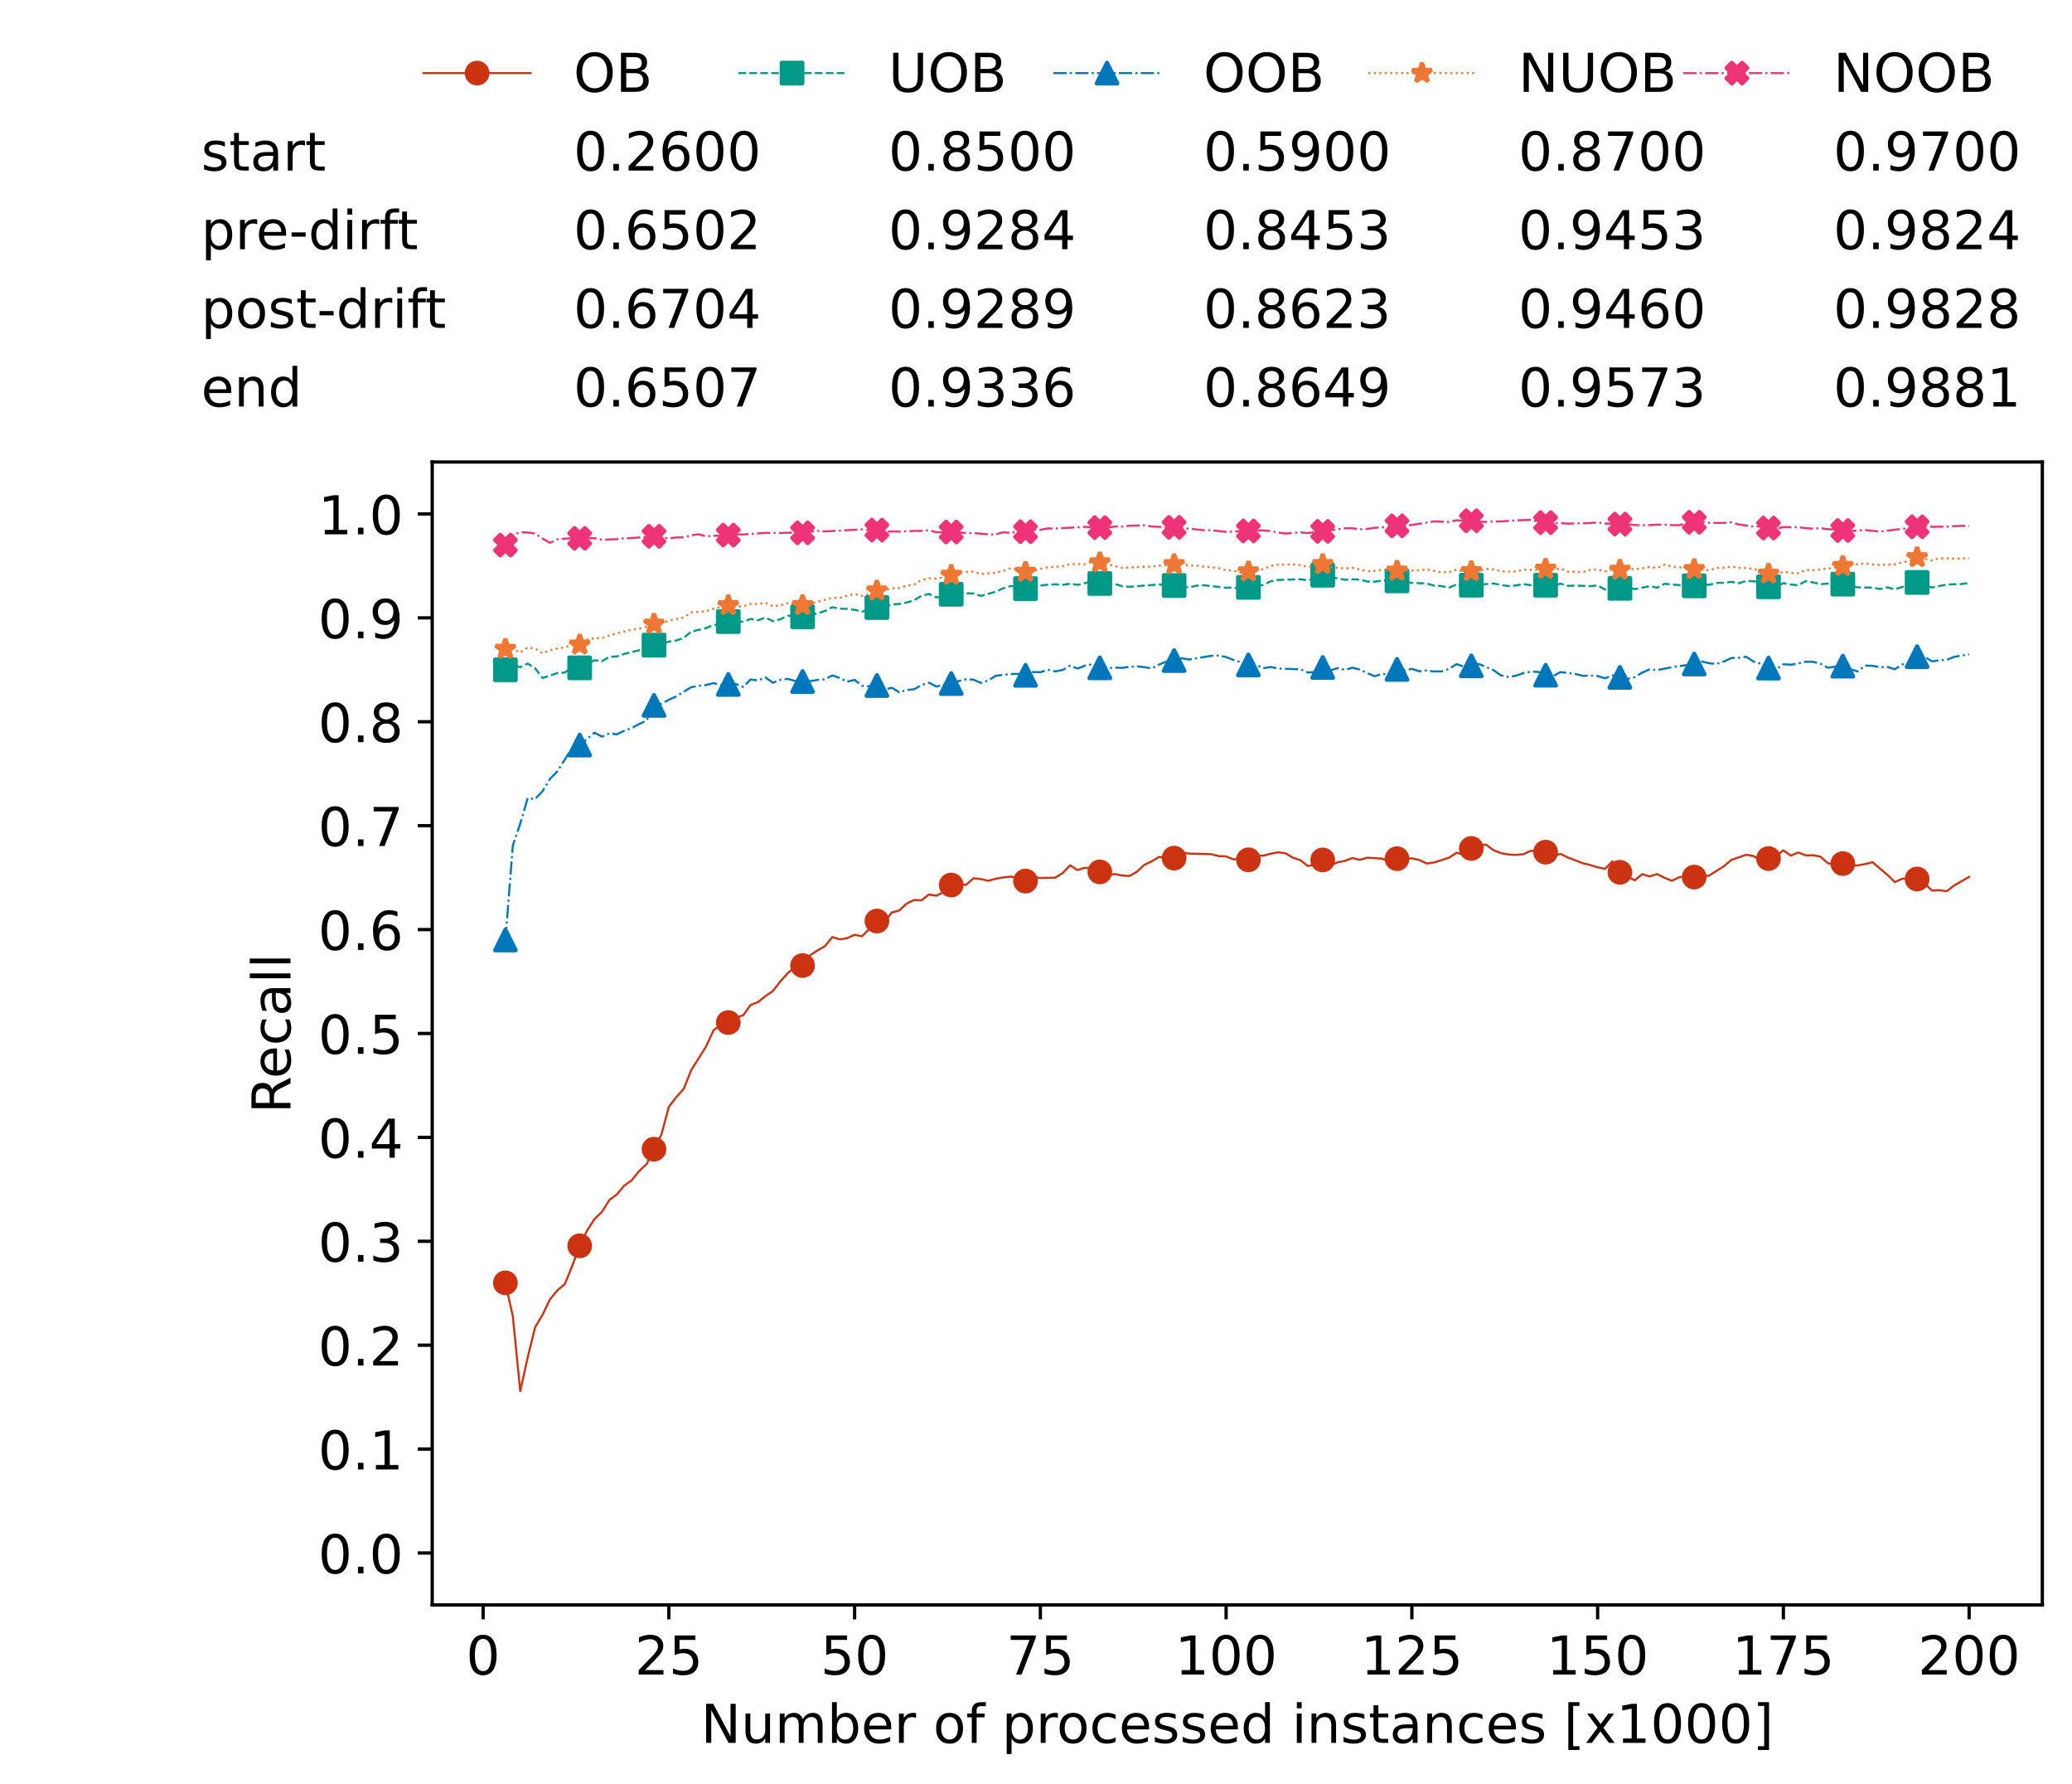 <?xml version="1.0" encoding="utf-8" standalone="no"?>
<!DOCTYPE svg PUBLIC "-//W3C//DTD SVG 1.1//EN"
  "http://www.w3.org/Graphics/SVG/1.1/DTD/svg11.dtd">
<!-- Created with matplotlib (https://matplotlib.org/) -->
<svg height="432.615pt" version="1.1" viewBox="0 0 502.65 432.615" width="502.65pt" xmlns="http://www.w3.org/2000/svg" xmlns:xlink="http://www.w3.org/1999/xlink">
 <defs>
  <style type="text/css">*{stroke-linecap:butt;stroke-linejoin:round;}</style>
 </defs>
 <g id="figure_1">
  <g id="patch_1">
   <path d="M 0 432.615 
L 502.65 432.615 
L 502.65 0 
L 0 0 
z
" style="fill:#ffffff;"/>
  </g>
  <g id="axes_1">
   <g id="patch_2">
    <path d="M 104.85 389.252 
L 495.45 389.252 
L 495.45 112.052 
L 104.85 112.052 
z
" style="fill:#ffffff;"/>
   </g>
   <g id="matplotlib.axis_1">
    <g id="xtick_1">
     <g id="line2d_1">
      <defs>
       <path d="M 0 0 
L 0 3.5 
" id="m7ef54555bc" style="stroke:#000000;stroke-width:0.8;"/>
      </defs>
      <g>
       <use style="stroke:#000000;stroke-width:0.8;" x="117.197" xlink:href="#m7ef54555bc" y="389.252"/>
      </g>
     </g>
     <g id="text_1">
      <!-- 0 -->
      <g transform="translate(113.061 406.13)scale(0.13 -0.13)">
       <defs>
        <path d="M 31.781 66.406 
Q 24.172 66.406 20.328 58.906 
Q 16.5 51.422 16.5 36.375 
Q 16.5 21.391 20.328 13.891 
Q 24.172 6.391 31.781 6.391 
Q 39.453 6.391 43.281 13.891 
Q 47.125 21.391 47.125 36.375 
Q 47.125 51.422 43.281 58.906 
Q 39.453 66.406 31.781 66.406 
z
M 31.781 74.219 
Q 44.047 74.219 50.516 64.516 
Q 56.984 54.828 56.984 36.375 
Q 56.984 17.969 50.516 8.266 
Q 44.047 -1.422 31.781 -1.422 
Q 19.531 -1.422 13.062 8.266 
Q 6.594 17.969 6.594 36.375 
Q 6.594 54.828 13.062 64.516 
Q 19.531 74.219 31.781 74.219 
z
" id="DejaVuSans-48"/>
       </defs>
       <use xlink:href="#DejaVuSans-48"/>
      </g>
     </g>
    </g>
    <g id="xtick_2">
     <g id="line2d_2">
      <g>
       <use style="stroke:#000000;stroke-width:0.8;" x="162.259" xlink:href="#m7ef54555bc" y="389.252"/>
      </g>
     </g>
     <g id="text_2">
      <!-- 25 -->
      <g transform="translate(153.988 406.13)scale(0.13 -0.13)">
       <defs>
        <path d="M 19.188 8.297 
L 53.609 8.297 
L 53.609 0 
L 7.328 0 
L 7.328 8.297 
Q 12.938 14.109 22.625 23.891 
Q 32.328 33.688 34.812 36.531 
Q 39.547 41.844 41.422 45.531 
Q 43.312 49.219 43.312 52.781 
Q 43.312 58.594 39.234 62.25 
Q 35.156 65.922 28.609 65.922 
Q 23.969 65.922 18.812 64.312 
Q 13.672 62.703 7.812 59.422 
L 7.812 69.391 
Q 13.766 71.781 18.938 73 
Q 24.125 74.219 28.422 74.219 
Q 39.75 74.219 46.484 68.547 
Q 53.219 62.891 53.219 53.422 
Q 53.219 48.922 51.531 44.891 
Q 49.859 40.875 45.406 35.406 
Q 44.188 33.984 37.641 27.219 
Q 31.109 20.453 19.188 8.297 
z
" id="DejaVuSans-50"/>
        <path d="M 10.797 72.906 
L 49.516 72.906 
L 49.516 64.594 
L 19.828 64.594 
L 19.828 46.734 
Q 21.969 47.469 24.109 47.828 
Q 26.266 48.188 28.422 48.188 
Q 40.625 48.188 47.75 41.5 
Q 54.891 34.812 54.891 23.391 
Q 54.891 11.625 47.562 5.094 
Q 40.234 -1.422 26.906 -1.422 
Q 22.312 -1.422 17.547 -0.641 
Q 12.797 0.141 7.719 1.703 
L 7.719 11.625 
Q 12.109 9.234 16.797 8.062 
Q 21.484 6.891 26.703 6.891 
Q 35.156 6.891 40.078 11.328 
Q 45.016 15.766 45.016 23.391 
Q 45.016 31 40.078 35.438 
Q 35.156 39.891 26.703 39.891 
Q 22.75 39.891 18.812 39.016 
Q 14.891 38.141 10.797 36.281 
z
" id="DejaVuSans-53"/>
       </defs>
       <use xlink:href="#DejaVuSans-50"/>
       <use x="63.623" xlink:href="#DejaVuSans-53"/>
      </g>
     </g>
    </g>
    <g id="xtick_3">
     <g id="line2d_3">
      <g>
       <use style="stroke:#000000;stroke-width:0.8;" x="207.322" xlink:href="#m7ef54555bc" y="389.252"/>
      </g>
     </g>
     <g id="text_3">
      <!-- 50 -->
      <g transform="translate(199.05 406.13)scale(0.13 -0.13)">
       <use xlink:href="#DejaVuSans-53"/>
       <use x="63.623" xlink:href="#DejaVuSans-48"/>
      </g>
     </g>
    </g>
    <g id="xtick_4">
     <g id="line2d_4">
      <g>
       <use style="stroke:#000000;stroke-width:0.8;" x="252.384" xlink:href="#m7ef54555bc" y="389.252"/>
      </g>
     </g>
     <g id="text_4">
      <!-- 75 -->
      <g transform="translate(244.113 406.13)scale(0.13 -0.13)">
       <defs>
        <path d="M 8.203 72.906 
L 55.078 72.906 
L 55.078 68.703 
L 28.609 0 
L 18.312 0 
L 43.219 64.594 
L 8.203 64.594 
z
" id="DejaVuSans-55"/>
       </defs>
       <use xlink:href="#DejaVuSans-55"/>
       <use x="63.623" xlink:href="#DejaVuSans-53"/>
      </g>
     </g>
    </g>
    <g id="xtick_5">
     <g id="line2d_5">
      <g>
       <use style="stroke:#000000;stroke-width:0.8;" x="297.446" xlink:href="#m7ef54555bc" y="389.252"/>
      </g>
     </g>
     <g id="text_5">
      <!-- 100 -->
      <g transform="translate(285.039 406.13)scale(0.13 -0.13)">
       <defs>
        <path d="M 12.406 8.297 
L 28.516 8.297 
L 28.516 63.922 
L 10.984 60.406 
L 10.984 69.391 
L 28.422 72.906 
L 38.281 72.906 
L 38.281 8.297 
L 54.391 8.297 
L 54.391 0 
L 12.406 0 
z
" id="DejaVuSans-49"/>
       </defs>
       <use xlink:href="#DejaVuSans-49"/>
       <use x="63.623" xlink:href="#DejaVuSans-48"/>
       <use x="127.246" xlink:href="#DejaVuSans-48"/>
      </g>
     </g>
    </g>
    <g id="xtick_6">
     <g id="line2d_6">
      <g>
       <use style="stroke:#000000;stroke-width:0.8;" x="342.509" xlink:href="#m7ef54555bc" y="389.252"/>
      </g>
     </g>
     <g id="text_6">
      <!-- 125 -->
      <g transform="translate(330.102 406.13)scale(0.13 -0.13)">
       <use xlink:href="#DejaVuSans-49"/>
       <use x="63.623" xlink:href="#DejaVuSans-50"/>
       <use x="127.246" xlink:href="#DejaVuSans-53"/>
      </g>
     </g>
    </g>
    <g id="xtick_7">
     <g id="line2d_7">
      <g>
       <use style="stroke:#000000;stroke-width:0.8;" x="387.571" xlink:href="#m7ef54555bc" y="389.252"/>
      </g>
     </g>
     <g id="text_7">
      <!-- 150 -->
      <g transform="translate(375.164 406.13)scale(0.13 -0.13)">
       <use xlink:href="#DejaVuSans-49"/>
       <use x="63.623" xlink:href="#DejaVuSans-53"/>
       <use x="127.246" xlink:href="#DejaVuSans-48"/>
      </g>
     </g>
    </g>
    <g id="xtick_8">
     <g id="line2d_8">
      <g>
       <use style="stroke:#000000;stroke-width:0.8;" x="432.633" xlink:href="#m7ef54555bc" y="389.252"/>
      </g>
     </g>
     <g id="text_8">
      <!-- 175 -->
      <g transform="translate(420.226 406.13)scale(0.13 -0.13)">
       <use xlink:href="#DejaVuSans-49"/>
       <use x="63.623" xlink:href="#DejaVuSans-55"/>
       <use x="127.246" xlink:href="#DejaVuSans-53"/>
      </g>
     </g>
    </g>
    <g id="xtick_9">
     <g id="line2d_9">
      <g>
       <use style="stroke:#000000;stroke-width:0.8;" x="477.695" xlink:href="#m7ef54555bc" y="389.252"/>
      </g>
     </g>
     <g id="text_9">
      <!-- 200 -->
      <g transform="translate(465.289 406.13)scale(0.13 -0.13)">
       <use xlink:href="#DejaVuSans-50"/>
       <use x="63.623" xlink:href="#DejaVuSans-48"/>
       <use x="127.246" xlink:href="#DejaVuSans-48"/>
      </g>
     </g>
    </g>
    <g id="text_10">
     <!-- Number of processed instances [x1000] -->
     <g transform="translate(170.025 422.711)scale(0.13 -0.13)">
      <defs>
       <path d="M 9.812 72.906 
L 23.094 72.906 
L 55.422 11.922 
L 55.422 72.906 
L 64.984 72.906 
L 64.984 0 
L 51.703 0 
L 19.391 60.984 
L 19.391 0 
L 9.812 0 
z
" id="DejaVuSans-78"/>
       <path d="M 8.5 21.578 
L 8.5 54.688 
L 17.484 54.688 
L 17.484 21.922 
Q 17.484 14.156 20.5 10.266 
Q 23.531 6.391 29.594 6.391 
Q 36.859 6.391 41.078 11.031 
Q 45.312 15.672 45.312 23.688 
L 45.312 54.688 
L 54.297 54.688 
L 54.297 0 
L 45.312 0 
L 45.312 8.406 
Q 42.047 3.422 37.719 1 
Q 33.406 -1.422 27.688 -1.422 
Q 18.266 -1.422 13.375 4.438 
Q 8.5 10.297 8.5 21.578 
z
M 31.109 56 
z
" id="DejaVuSans-117"/>
       <path d="M 52 44.188 
Q 55.375 50.25 60.062 53.125 
Q 64.75 56 71.094 56 
Q 79.641 56 84.281 50.016 
Q 88.922 44.047 88.922 33.016 
L 88.922 0 
L 79.891 0 
L 79.891 32.719 
Q 79.891 40.578 77.094 44.375 
Q 74.312 48.188 68.609 48.188 
Q 61.625 48.188 57.562 43.547 
Q 53.516 38.922 53.516 30.906 
L 53.516 0 
L 44.484 0 
L 44.484 32.719 
Q 44.484 40.625 41.703 44.406 
Q 38.922 48.188 33.109 48.188 
Q 26.219 48.188 22.156 43.531 
Q 18.109 38.875 18.109 30.906 
L 18.109 0 
L 9.078 0 
L 9.078 54.688 
L 18.109 54.688 
L 18.109 46.188 
Q 21.188 51.219 25.484 53.609 
Q 29.781 56 35.688 56 
Q 41.656 56 45.828 52.969 
Q 50 49.953 52 44.188 
z
" id="DejaVuSans-109"/>
       <path d="M 48.688 27.297 
Q 48.688 37.203 44.609 42.844 
Q 40.531 48.484 33.406 48.484 
Q 26.266 48.484 22.188 42.844 
Q 18.109 37.203 18.109 27.297 
Q 18.109 17.391 22.188 11.75 
Q 26.266 6.109 33.406 6.109 
Q 40.531 6.109 44.609 11.75 
Q 48.688 17.391 48.688 27.297 
z
M 18.109 46.391 
Q 20.953 51.266 25.266 53.625 
Q 29.594 56 35.594 56 
Q 45.562 56 51.781 48.094 
Q 58.016 40.188 58.016 27.297 
Q 58.016 14.406 51.781 6.484 
Q 45.562 -1.422 35.594 -1.422 
Q 29.594 -1.422 25.266 0.953 
Q 20.953 3.328 18.109 8.203 
L 18.109 0 
L 9.078 0 
L 9.078 75.984 
L 18.109 75.984 
z
" id="DejaVuSans-98"/>
       <path d="M 56.203 29.594 
L 56.203 25.203 
L 14.891 25.203 
Q 15.484 15.922 20.484 11.062 
Q 25.484 6.203 34.422 6.203 
Q 39.594 6.203 44.453 7.469 
Q 49.312 8.734 54.109 11.281 
L 54.109 2.781 
Q 49.266 0.734 44.188 -0.344 
Q 39.109 -1.422 33.891 -1.422 
Q 20.797 -1.422 13.156 6.188 
Q 5.516 13.812 5.516 26.812 
Q 5.516 40.234 12.766 48.109 
Q 20.016 56 32.328 56 
Q 43.359 56 49.781 48.891 
Q 56.203 41.797 56.203 29.594 
z
M 47.219 32.234 
Q 47.125 39.594 43.094 43.984 
Q 39.062 48.391 32.422 48.391 
Q 24.906 48.391 20.391 44.141 
Q 15.875 39.891 15.188 32.172 
z
" id="DejaVuSans-101"/>
       <path d="M 41.109 46.297 
Q 39.594 47.172 37.812 47.578 
Q 36.031 48 33.891 48 
Q 26.266 48 22.188 43.047 
Q 18.109 38.094 18.109 28.812 
L 18.109 0 
L 9.078 0 
L 9.078 54.688 
L 18.109 54.688 
L 18.109 46.188 
Q 20.953 51.172 25.484 53.578 
Q 30.031 56 36.531 56 
Q 37.453 56 38.578 55.875 
Q 39.703 55.766 41.062 55.516 
z
" id="DejaVuSans-114"/>
       <path id="DejaVuSans-32"/>
       <path d="M 30.609 48.391 
Q 23.391 48.391 19.188 42.75 
Q 14.984 37.109 14.984 27.297 
Q 14.984 17.484 19.156 11.844 
Q 23.344 6.203 30.609 6.203 
Q 37.797 6.203 41.984 11.859 
Q 46.188 17.531 46.188 27.297 
Q 46.188 37.016 41.984 42.703 
Q 37.797 48.391 30.609 48.391 
z
M 30.609 56 
Q 42.328 56 49.016 48.375 
Q 55.719 40.766 55.719 27.297 
Q 55.719 13.875 49.016 6.219 
Q 42.328 -1.422 30.609 -1.422 
Q 18.844 -1.422 12.172 6.219 
Q 5.516 13.875 5.516 27.297 
Q 5.516 40.766 12.172 48.375 
Q 18.844 56 30.609 56 
z
" id="DejaVuSans-111"/>
       <path d="M 37.109 75.984 
L 37.109 68.5 
L 28.516 68.5 
Q 23.688 68.5 21.797 66.547 
Q 19.922 64.594 19.922 59.516 
L 19.922 54.688 
L 34.719 54.688 
L 34.719 47.703 
L 19.922 47.703 
L 19.922 0 
L 10.891 0 
L 10.891 47.703 
L 2.297 47.703 
L 2.297 54.688 
L 10.891 54.688 
L 10.891 58.5 
Q 10.891 67.625 15.141 71.797 
Q 19.391 75.984 28.609 75.984 
z
" id="DejaVuSans-102"/>
       <path d="M 18.109 8.203 
L 18.109 -20.797 
L 9.078 -20.797 
L 9.078 54.688 
L 18.109 54.688 
L 18.109 46.391 
Q 20.953 51.266 25.266 53.625 
Q 29.594 56 35.594 56 
Q 45.562 56 51.781 48.094 
Q 58.016 40.188 58.016 27.297 
Q 58.016 14.406 51.781 6.484 
Q 45.562 -1.422 35.594 -1.422 
Q 29.594 -1.422 25.266 0.953 
Q 20.953 3.328 18.109 8.203 
z
M 48.688 27.297 
Q 48.688 37.203 44.609 42.844 
Q 40.531 48.484 33.406 48.484 
Q 26.266 48.484 22.188 42.844 
Q 18.109 37.203 18.109 27.297 
Q 18.109 17.391 22.188 11.75 
Q 26.266 6.109 33.406 6.109 
Q 40.531 6.109 44.609 11.75 
Q 48.688 17.391 48.688 27.297 
z
" id="DejaVuSans-112"/>
       <path d="M 48.781 52.594 
L 48.781 44.188 
Q 44.969 46.297 41.141 47.344 
Q 37.312 48.391 33.406 48.391 
Q 24.656 48.391 19.812 42.844 
Q 14.984 37.312 14.984 27.297 
Q 14.984 17.281 19.812 11.734 
Q 24.656 6.203 33.406 6.203 
Q 37.312 6.203 41.141 7.25 
Q 44.969 8.297 48.781 10.406 
L 48.781 2.094 
Q 45.016 0.344 40.984 -0.531 
Q 36.969 -1.422 32.422 -1.422 
Q 20.062 -1.422 12.781 6.344 
Q 5.516 14.109 5.516 27.297 
Q 5.516 40.672 12.859 48.328 
Q 20.219 56 33.016 56 
Q 37.156 56 41.109 55.141 
Q 45.062 54.297 48.781 52.594 
z
" id="DejaVuSans-99"/>
       <path d="M 44.281 53.078 
L 44.281 44.578 
Q 40.484 46.531 36.375 47.5 
Q 32.281 48.484 27.875 48.484 
Q 21.188 48.484 17.844 46.438 
Q 14.5 44.391 14.5 40.281 
Q 14.5 37.156 16.891 35.375 
Q 19.281 33.594 26.516 31.984 
L 29.594 31.297 
Q 39.156 29.25 43.188 25.516 
Q 47.219 21.781 47.219 15.094 
Q 47.219 7.469 41.188 3.016 
Q 35.156 -1.422 24.609 -1.422 
Q 20.219 -1.422 15.453 -0.562 
Q 10.688 0.297 5.422 2 
L 5.422 11.281 
Q 10.406 8.688 15.234 7.391 
Q 20.062 6.109 24.812 6.109 
Q 31.156 6.109 34.562 8.281 
Q 37.984 10.453 37.984 14.406 
Q 37.984 18.062 35.516 20.016 
Q 33.062 21.969 24.703 23.781 
L 21.578 24.516 
Q 13.234 26.266 9.516 29.906 
Q 5.812 33.547 5.812 39.891 
Q 5.812 47.609 11.281 51.797 
Q 16.75 56 26.812 56 
Q 31.781 56 36.172 55.266 
Q 40.578 54.547 44.281 53.078 
z
" id="DejaVuSans-115"/>
       <path d="M 45.406 46.391 
L 45.406 75.984 
L 54.391 75.984 
L 54.391 0 
L 45.406 0 
L 45.406 8.203 
Q 42.578 3.328 38.25 0.953 
Q 33.938 -1.422 27.875 -1.422 
Q 17.969 -1.422 11.734 6.484 
Q 5.516 14.406 5.516 27.297 
Q 5.516 40.188 11.734 48.094 
Q 17.969 56 27.875 56 
Q 33.938 56 38.25 53.625 
Q 42.578 51.266 45.406 46.391 
z
M 14.797 27.297 
Q 14.797 17.391 18.875 11.75 
Q 22.953 6.109 30.078 6.109 
Q 37.203 6.109 41.297 11.75 
Q 45.406 17.391 45.406 27.297 
Q 45.406 37.203 41.297 42.844 
Q 37.203 48.484 30.078 48.484 
Q 22.953 48.484 18.875 42.844 
Q 14.797 37.203 14.797 27.297 
z
" id="DejaVuSans-100"/>
       <path d="M 9.422 54.688 
L 18.406 54.688 
L 18.406 0 
L 9.422 0 
z
M 9.422 75.984 
L 18.406 75.984 
L 18.406 64.594 
L 9.422 64.594 
z
" id="DejaVuSans-105"/>
       <path d="M 54.891 33.016 
L 54.891 0 
L 45.906 0 
L 45.906 32.719 
Q 45.906 40.484 42.875 44.328 
Q 39.844 48.188 33.797 48.188 
Q 26.516 48.188 22.312 43.547 
Q 18.109 38.922 18.109 30.906 
L 18.109 0 
L 9.078 0 
L 9.078 54.688 
L 18.109 54.688 
L 18.109 46.188 
Q 21.344 51.125 25.703 53.562 
Q 30.078 56 35.797 56 
Q 45.219 56 50.047 50.172 
Q 54.891 44.344 54.891 33.016 
z
" id="DejaVuSans-110"/>
       <path d="M 18.312 70.219 
L 18.312 54.688 
L 36.812 54.688 
L 36.812 47.703 
L 18.312 47.703 
L 18.312 18.016 
Q 18.312 11.328 20.141 9.422 
Q 21.969 7.516 27.594 7.516 
L 36.812 7.516 
L 36.812 0 
L 27.594 0 
Q 17.188 0 13.234 3.875 
Q 9.281 7.766 9.281 18.016 
L 9.281 47.703 
L 2.688 47.703 
L 2.688 54.688 
L 9.281 54.688 
L 9.281 70.219 
z
" id="DejaVuSans-116"/>
       <path d="M 34.281 27.484 
Q 23.391 27.484 19.188 25 
Q 14.984 22.516 14.984 16.5 
Q 14.984 11.719 18.141 8.906 
Q 21.297 6.109 26.703 6.109 
Q 34.188 6.109 38.703 11.406 
Q 43.219 16.703 43.219 25.484 
L 43.219 27.484 
z
M 52.203 31.203 
L 52.203 0 
L 43.219 0 
L 43.219 8.297 
Q 40.141 3.328 35.547 0.953 
Q 30.953 -1.422 24.312 -1.422 
Q 15.922 -1.422 10.953 3.297 
Q 6 8.016 6 15.922 
Q 6 25.141 12.172 29.828 
Q 18.359 34.516 30.609 34.516 
L 43.219 34.516 
L 43.219 35.406 
Q 43.219 41.609 39.141 45 
Q 35.062 48.391 27.688 48.391 
Q 23 48.391 18.547 47.266 
Q 14.109 46.141 10.016 43.891 
L 10.016 52.203 
Q 14.938 54.109 19.578 55.047 
Q 24.219 56 28.609 56 
Q 40.484 56 46.344 49.844 
Q 52.203 43.703 52.203 31.203 
z
" id="DejaVuSans-97"/>
       <path d="M 8.594 75.984 
L 29.297 75.984 
L 29.297 69 
L 17.578 69 
L 17.578 -6.203 
L 29.297 -6.203 
L 29.297 -13.188 
L 8.594 -13.188 
z
" id="DejaVuSans-91"/>
       <path d="M 54.891 54.688 
L 35.109 28.078 
L 55.906 0 
L 45.312 0 
L 29.391 21.484 
L 13.484 0 
L 2.875 0 
L 24.125 28.609 
L 4.688 54.688 
L 15.281 54.688 
L 29.781 35.203 
L 44.281 54.688 
z
" id="DejaVuSans-120"/>
       <path d="M 30.422 75.984 
L 30.422 -13.188 
L 9.719 -13.188 
L 9.719 -6.203 
L 21.391 -6.203 
L 21.391 69 
L 9.719 69 
L 9.719 75.984 
z
" id="DejaVuSans-93"/>
      </defs>
      <use xlink:href="#DejaVuSans-78"/>
      <use x="74.805" xlink:href="#DejaVuSans-117"/>
      <use x="138.184" xlink:href="#DejaVuSans-109"/>
      <use x="235.596" xlink:href="#DejaVuSans-98"/>
      <use x="299.072" xlink:href="#DejaVuSans-101"/>
      <use x="360.596" xlink:href="#DejaVuSans-114"/>
      <use x="401.709" xlink:href="#DejaVuSans-32"/>
      <use x="433.496" xlink:href="#DejaVuSans-111"/>
      <use x="494.678" xlink:href="#DejaVuSans-102"/>
      <use x="529.883" xlink:href="#DejaVuSans-32"/>
      <use x="561.67" xlink:href="#DejaVuSans-112"/>
      <use x="625.146" xlink:href="#DejaVuSans-114"/>
      <use x="664.01" xlink:href="#DejaVuSans-111"/>
      <use x="725.191" xlink:href="#DejaVuSans-99"/>
      <use x="780.172" xlink:href="#DejaVuSans-101"/>
      <use x="841.695" xlink:href="#DejaVuSans-115"/>
      <use x="893.795" xlink:href="#DejaVuSans-115"/>
      <use x="945.895" xlink:href="#DejaVuSans-101"/>
      <use x="1007.418" xlink:href="#DejaVuSans-100"/>
      <use x="1070.895" xlink:href="#DejaVuSans-32"/>
      <use x="1102.682" xlink:href="#DejaVuSans-105"/>
      <use x="1130.465" xlink:href="#DejaVuSans-110"/>
      <use x="1193.844" xlink:href="#DejaVuSans-115"/>
      <use x="1245.943" xlink:href="#DejaVuSans-116"/>
      <use x="1285.152" xlink:href="#DejaVuSans-97"/>
      <use x="1346.432" xlink:href="#DejaVuSans-110"/>
      <use x="1409.811" xlink:href="#DejaVuSans-99"/>
      <use x="1464.791" xlink:href="#DejaVuSans-101"/>
      <use x="1526.314" xlink:href="#DejaVuSans-115"/>
      <use x="1578.414" xlink:href="#DejaVuSans-32"/>
      <use x="1610.201" xlink:href="#DejaVuSans-91"/>
      <use x="1649.215" xlink:href="#DejaVuSans-120"/>
      <use x="1708.395" xlink:href="#DejaVuSans-49"/>
      <use x="1772.018" xlink:href="#DejaVuSans-48"/>
      <use x="1835.641" xlink:href="#DejaVuSans-48"/>
      <use x="1899.264" xlink:href="#DejaVuSans-48"/>
      <use x="1962.887" xlink:href="#DejaVuSans-93"/>
     </g>
    </g>
   </g>
   <g id="matplotlib.axis_2">
    <g id="ytick_1">
     <g id="line2d_10">
      <defs>
       <path d="M 0 0 
L -3.5 0 
" id="m64b7170ebc" style="stroke:#000000;stroke-width:0.8;"/>
      </defs>
      <g>
       <use style="stroke:#000000;stroke-width:0.8;" x="104.85" xlink:href="#m64b7170ebc" y="376.652"/>
      </g>
     </g>
     <g id="text_11">
      <!-- 0.0 -->
      <g transform="translate(77.176 381.591)scale(0.13 -0.13)">
       <defs>
        <path d="M 10.688 12.406 
L 21 12.406 
L 21 0 
L 10.688 0 
z
" id="DejaVuSans-46"/>
       </defs>
       <use xlink:href="#DejaVuSans-48"/>
       <use x="63.623" xlink:href="#DejaVuSans-46"/>
       <use x="95.41" xlink:href="#DejaVuSans-48"/>
      </g>
     </g>
    </g>
    <g id="ytick_2">
     <g id="line2d_11">
      <g>
       <use style="stroke:#000000;stroke-width:0.8;" x="104.85" xlink:href="#m64b7170ebc" y="351.452"/>
      </g>
     </g>
     <g id="text_12">
      <!-- 0.1 -->
      <g transform="translate(77.176 356.391)scale(0.13 -0.13)">
       <use xlink:href="#DejaVuSans-48"/>
       <use x="63.623" xlink:href="#DejaVuSans-46"/>
       <use x="95.41" xlink:href="#DejaVuSans-49"/>
      </g>
     </g>
    </g>
    <g id="ytick_3">
     <g id="line2d_12">
      <g>
       <use style="stroke:#000000;stroke-width:0.8;" x="104.85" xlink:href="#m64b7170ebc" y="326.252"/>
      </g>
     </g>
     <g id="text_13">
      <!-- 0.2 -->
      <g transform="translate(77.176 331.191)scale(0.13 -0.13)">
       <use xlink:href="#DejaVuSans-48"/>
       <use x="63.623" xlink:href="#DejaVuSans-46"/>
       <use x="95.41" xlink:href="#DejaVuSans-50"/>
      </g>
     </g>
    </g>
    <g id="ytick_4">
     <g id="line2d_13">
      <g>
       <use style="stroke:#000000;stroke-width:0.8;" x="104.85" xlink:href="#m64b7170ebc" y="301.052"/>
      </g>
     </g>
     <g id="text_14">
      <!-- 0.3 -->
      <g transform="translate(77.176 305.991)scale(0.13 -0.13)">
       <defs>
        <path d="M 40.578 39.312 
Q 47.656 37.797 51.625 33 
Q 55.609 28.219 55.609 21.188 
Q 55.609 10.406 48.188 4.484 
Q 40.766 -1.422 27.094 -1.422 
Q 22.516 -1.422 17.656 -0.516 
Q 12.797 0.391 7.625 2.203 
L 7.625 11.719 
Q 11.719 9.328 16.594 8.109 
Q 21.484 6.891 26.812 6.891 
Q 36.078 6.891 40.938 10.547 
Q 45.797 14.203 45.797 21.188 
Q 45.797 27.641 41.281 31.266 
Q 36.766 34.906 28.719 34.906 
L 20.219 34.906 
L 20.219 43.016 
L 29.109 43.016 
Q 36.375 43.016 40.234 45.922 
Q 44.094 48.828 44.094 54.297 
Q 44.094 59.906 40.109 62.906 
Q 36.141 65.922 28.719 65.922 
Q 24.656 65.922 20.016 65.031 
Q 15.375 64.156 9.812 62.312 
L 9.812 71.094 
Q 15.438 72.656 20.344 73.438 
Q 25.25 74.219 29.594 74.219 
Q 40.828 74.219 47.359 69.109 
Q 53.906 64.016 53.906 55.328 
Q 53.906 49.266 50.438 45.094 
Q 46.969 40.922 40.578 39.312 
z
" id="DejaVuSans-51"/>
       </defs>
       <use xlink:href="#DejaVuSans-48"/>
       <use x="63.623" xlink:href="#DejaVuSans-46"/>
       <use x="95.41" xlink:href="#DejaVuSans-51"/>
      </g>
     </g>
    </g>
    <g id="ytick_5">
     <g id="line2d_14">
      <g>
       <use style="stroke:#000000;stroke-width:0.8;" x="104.85" xlink:href="#m64b7170ebc" y="275.852"/>
      </g>
     </g>
     <g id="text_15">
      <!-- 0.4 -->
      <g transform="translate(77.176 280.791)scale(0.13 -0.13)">
       <defs>
        <path d="M 37.797 64.312 
L 12.891 25.391 
L 37.797 25.391 
z
M 35.203 72.906 
L 47.609 72.906 
L 47.609 25.391 
L 58.016 25.391 
L 58.016 17.188 
L 47.609 17.188 
L 47.609 0 
L 37.797 0 
L 37.797 17.188 
L 4.891 17.188 
L 4.891 26.703 
z
" id="DejaVuSans-52"/>
       </defs>
       <use xlink:href="#DejaVuSans-48"/>
       <use x="63.623" xlink:href="#DejaVuSans-46"/>
       <use x="95.41" xlink:href="#DejaVuSans-52"/>
      </g>
     </g>
    </g>
    <g id="ytick_6">
     <g id="line2d_15">
      <g>
       <use style="stroke:#000000;stroke-width:0.8;" x="104.85" xlink:href="#m64b7170ebc" y="250.652"/>
      </g>
     </g>
     <g id="text_16">
      <!-- 0.5 -->
      <g transform="translate(77.176 255.591)scale(0.13 -0.13)">
       <use xlink:href="#DejaVuSans-48"/>
       <use x="63.623" xlink:href="#DejaVuSans-46"/>
       <use x="95.41" xlink:href="#DejaVuSans-53"/>
      </g>
     </g>
    </g>
    <g id="ytick_7">
     <g id="line2d_16">
      <g>
       <use style="stroke:#000000;stroke-width:0.8;" x="104.85" xlink:href="#m64b7170ebc" y="225.452"/>
      </g>
     </g>
     <g id="text_17">
      <!-- 0.6 -->
      <g transform="translate(77.176 230.391)scale(0.13 -0.13)">
       <defs>
        <path d="M 33.016 40.375 
Q 26.375 40.375 22.484 35.828 
Q 18.609 31.297 18.609 23.391 
Q 18.609 15.531 22.484 10.953 
Q 26.375 6.391 33.016 6.391 
Q 39.656 6.391 43.531 10.953 
Q 47.406 15.531 47.406 23.391 
Q 47.406 31.297 43.531 35.828 
Q 39.656 40.375 33.016 40.375 
z
M 52.594 71.297 
L 52.594 62.312 
Q 48.875 64.062 45.094 64.984 
Q 41.312 65.922 37.594 65.922 
Q 27.828 65.922 22.672 59.328 
Q 17.531 52.734 16.797 39.406 
Q 19.672 43.656 24.016 45.922 
Q 28.375 48.188 33.594 48.188 
Q 44.578 48.188 50.953 41.516 
Q 57.328 34.859 57.328 23.391 
Q 57.328 12.156 50.688 5.359 
Q 44.047 -1.422 33.016 -1.422 
Q 20.359 -1.422 13.672 8.266 
Q 6.984 17.969 6.984 36.375 
Q 6.984 53.656 15.188 63.938 
Q 23.391 74.219 37.203 74.219 
Q 40.922 74.219 44.703 73.484 
Q 48.484 72.75 52.594 71.297 
z
" id="DejaVuSans-54"/>
       </defs>
       <use xlink:href="#DejaVuSans-48"/>
       <use x="63.623" xlink:href="#DejaVuSans-46"/>
       <use x="95.41" xlink:href="#DejaVuSans-54"/>
      </g>
     </g>
    </g>
    <g id="ytick_8">
     <g id="line2d_17">
      <g>
       <use style="stroke:#000000;stroke-width:0.8;" x="104.85" xlink:href="#m64b7170ebc" y="200.252"/>
      </g>
     </g>
     <g id="text_18">
      <!-- 0.7 -->
      <g transform="translate(77.176 205.191)scale(0.13 -0.13)">
       <use xlink:href="#DejaVuSans-48"/>
       <use x="63.623" xlink:href="#DejaVuSans-46"/>
       <use x="95.41" xlink:href="#DejaVuSans-55"/>
      </g>
     </g>
    </g>
    <g id="ytick_9">
     <g id="line2d_18">
      <g>
       <use style="stroke:#000000;stroke-width:0.8;" x="104.85" xlink:href="#m64b7170ebc" y="175.052"/>
      </g>
     </g>
     <g id="text_19">
      <!-- 0.8 -->
      <g transform="translate(77.176 179.991)scale(0.13 -0.13)">
       <defs>
        <path d="M 31.781 34.625 
Q 24.75 34.625 20.719 30.859 
Q 16.703 27.094 16.703 20.516 
Q 16.703 13.922 20.719 10.156 
Q 24.75 6.391 31.781 6.391 
Q 38.812 6.391 42.859 10.172 
Q 46.922 13.969 46.922 20.516 
Q 46.922 27.094 42.891 30.859 
Q 38.875 34.625 31.781 34.625 
z
M 21.922 38.812 
Q 15.578 40.375 12.031 44.719 
Q 8.5 49.078 8.5 55.328 
Q 8.5 64.062 14.719 69.141 
Q 20.953 74.219 31.781 74.219 
Q 42.672 74.219 48.875 69.141 
Q 55.078 64.062 55.078 55.328 
Q 55.078 49.078 51.531 44.719 
Q 48 40.375 41.703 38.812 
Q 48.828 37.156 52.797 32.312 
Q 56.781 27.484 56.781 20.516 
Q 56.781 9.906 50.312 4.234 
Q 43.844 -1.422 31.781 -1.422 
Q 19.734 -1.422 13.25 4.234 
Q 6.781 9.906 6.781 20.516 
Q 6.781 27.484 10.781 32.312 
Q 14.797 37.156 21.922 38.812 
z
M 18.312 54.391 
Q 18.312 48.734 21.844 45.562 
Q 25.391 42.391 31.781 42.391 
Q 38.141 42.391 41.719 45.562 
Q 45.312 48.734 45.312 54.391 
Q 45.312 60.062 41.719 63.234 
Q 38.141 66.406 31.781 66.406 
Q 25.391 66.406 21.844 63.234 
Q 18.312 60.062 18.312 54.391 
z
" id="DejaVuSans-56"/>
       </defs>
       <use xlink:href="#DejaVuSans-48"/>
       <use x="63.623" xlink:href="#DejaVuSans-46"/>
       <use x="95.41" xlink:href="#DejaVuSans-56"/>
      </g>
     </g>
    </g>
    <g id="ytick_10">
     <g id="line2d_19">
      <g>
       <use style="stroke:#000000;stroke-width:0.8;" x="104.85" xlink:href="#m64b7170ebc" y="149.852"/>
      </g>
     </g>
     <g id="text_20">
      <!-- 0.9 -->
      <g transform="translate(77.176 154.791)scale(0.13 -0.13)">
       <defs>
        <path d="M 10.984 1.516 
L 10.984 10.5 
Q 14.703 8.734 18.5 7.812 
Q 22.312 6.891 25.984 6.891 
Q 35.75 6.891 40.891 13.453 
Q 46.047 20.016 46.781 33.406 
Q 43.953 29.203 39.594 26.953 
Q 35.25 24.703 29.984 24.703 
Q 19.047 24.703 12.672 31.312 
Q 6.297 37.938 6.297 49.422 
Q 6.297 60.641 12.938 67.422 
Q 19.578 74.219 30.609 74.219 
Q 43.266 74.219 49.922 64.516 
Q 56.594 54.828 56.594 36.375 
Q 56.594 19.141 48.406 8.859 
Q 40.234 -1.422 26.422 -1.422 
Q 22.703 -1.422 18.891 -0.688 
Q 15.094 0.047 10.984 1.516 
z
M 30.609 32.422 
Q 37.25 32.422 41.125 36.953 
Q 45.016 41.5 45.016 49.422 
Q 45.016 57.281 41.125 61.844 
Q 37.25 66.406 30.609 66.406 
Q 23.969 66.406 20.094 61.844 
Q 16.219 57.281 16.219 49.422 
Q 16.219 41.5 20.094 36.953 
Q 23.969 32.422 30.609 32.422 
z
" id="DejaVuSans-57"/>
       </defs>
       <use xlink:href="#DejaVuSans-48"/>
       <use x="63.623" xlink:href="#DejaVuSans-46"/>
       <use x="95.41" xlink:href="#DejaVuSans-57"/>
      </g>
     </g>
    </g>
    <g id="ytick_11">
     <g id="line2d_20">
      <g>
       <use style="stroke:#000000;stroke-width:0.8;" x="104.85" xlink:href="#m64b7170ebc" y="124.652"/>
      </g>
     </g>
     <g id="text_21">
      <!-- 1.0 -->
      <g transform="translate(77.176 129.591)scale(0.13 -0.13)">
       <use xlink:href="#DejaVuSans-49"/>
       <use x="63.623" xlink:href="#DejaVuSans-46"/>
       <use x="95.41" xlink:href="#DejaVuSans-48"/>
      </g>
     </g>
    </g>
    <g id="text_22">
     <!-- Recall -->
     <g transform="translate(70.472 270.044)rotate(-90)scale(0.13 -0.13)">
      <defs>
       <path d="M 44.391 34.188 
Q 47.562 33.109 50.562 29.594 
Q 53.562 26.078 56.594 19.922 
L 66.609 0 
L 56 0 
L 46.688 18.703 
Q 43.062 26.031 39.672 28.422 
Q 36.281 30.812 30.422 30.812 
L 19.672 30.812 
L 19.672 0 
L 9.812 0 
L 9.812 72.906 
L 32.078 72.906 
Q 44.578 72.906 50.734 67.672 
Q 56.891 62.453 56.891 51.906 
Q 56.891 45.016 53.688 40.469 
Q 50.484 35.938 44.391 34.188 
z
M 19.672 64.797 
L 19.672 38.922 
L 32.078 38.922 
Q 39.203 38.922 42.844 42.219 
Q 46.484 45.516 46.484 51.906 
Q 46.484 58.297 42.844 61.547 
Q 39.203 64.797 32.078 64.797 
z
" id="DejaVuSans-82"/>
       <path d="M 9.422 75.984 
L 18.406 75.984 
L 18.406 0 
L 9.422 0 
z
" id="DejaVuSans-108"/>
      </defs>
      <use xlink:href="#DejaVuSans-82"/>
      <use x="64.982" xlink:href="#DejaVuSans-101"/>
      <use x="126.506" xlink:href="#DejaVuSans-99"/>
      <use x="181.486" xlink:href="#DejaVuSans-97"/>
      <use x="242.766" xlink:href="#DejaVuSans-108"/>
      <use x="270.549" xlink:href="#DejaVuSans-108"/>
     </g>
    </g>
   </g>
   <g id="line2d_21"/>
   <g id="line2d_22"/>
   <g id="line2d_23"/>
   <g id="line2d_24"/>
   <g id="line2d_25"/>
   <g id="line2d_26">
    <path clip-path="url(#pb917fffc23)" d="M 122.605 311.132 
L 124.407 319.24 
L 126.21 337.4 
L 128.012 329.213 
L 129.815 321.901 
L 131.617 318.881 
L 133.419 315.134 
L 135.222 312.942 
L 137.024 311.427 
L 138.827 306.982 
L 140.629 302.155 
L 142.432 298.44 
L 144.234 295.645 
L 146.037 293.915 
L 147.839 291.031 
L 149.642 289.696 
L 151.444 287.542 
L 153.247 286.27 
L 155.049 284.02 
L 156.852 282.351 
L 160.457 275.146 
L 162.259 268.432 
L 164.062 266.086 
L 165.864 264.109 
L 167.667 259.569 
L 171.272 253.853 
L 173.074 249.908 
L 174.877 248.495 
L 176.679 248.008 
L 178.482 246.818 
L 180.284 246.245 
L 182.087 243.753 
L 183.889 243.038 
L 185.692 241.592 
L 187.494 240.351 
L 189.297 238.042 
L 191.099 236.036 
L 192.902 234.431 
L 194.704 234.173 
L 196.507 231.71 
L 198.309 230.506 
L 200.112 229.492 
L 201.914 227.268 
L 203.717 227.822 
L 205.519 227.544 
L 207.322 226.701 
L 209.124 227.088 
L 212.729 223.387 
L 214.532 223.614 
L 216.334 221.312 
L 218.137 220.818 
L 219.939 219.156 
L 221.742 218.277 
L 223.544 218.357 
L 225.347 216.941 
L 227.149 217.243 
L 228.952 216.329 
L 230.754 214.646 
L 232.557 214.442 
L 234.359 214.6 
L 236.162 213.014 
L 237.964 213.206 
L 239.767 213.618 
L 241.569 213.114 
L 243.372 212.801 
L 245.174 212.607 
L 246.976 212.861 
L 248.779 213.691 
L 250.581 212.733 
L 252.384 212.935 
L 255.989 212.864 
L 257.791 211.748 
L 259.594 209.871 
L 261.396 211.016 
L 263.199 210.456 
L 265.001 210.643 
L 268.606 212.307 
L 270.409 211.99 
L 272.211 212.34 
L 274.014 212.447 
L 275.816 211.41 
L 277.619 209.739 
L 279.421 208.901 
L 281.224 207.804 
L 283.026 208.208 
L 284.829 208.123 
L 286.631 206.65 
L 288.434 207.032 
L 292.039 207.102 
L 293.841 207.179 
L 295.644 207.626 
L 297.446 207.704 
L 299.249 208.452 
L 301.051 208.118 
L 302.854 208.535 
L 304.656 207.447 
L 306.459 207.534 
L 308.261 207.05 
L 310.064 206.71 
L 311.866 206.947 
L 313.669 208.029 
L 315.471 208.635 
L 317.274 210.034 
L 319.076 209.665 
L 320.879 208.558 
L 322.681 209.931 
L 324.484 209.13 
L 326.286 208.786 
L 328.089 208.096 
L 329.891 208.536 
L 331.694 208.023 
L 335.299 208.245 
L 337.101 208.995 
L 338.904 208.258 
L 340.706 208.35 
L 342.509 208.172 
L 344.311 208.576 
L 346.114 209.426 
L 347.916 209.172 
L 351.521 208.02 
L 353.324 206.828 
L 355.126 207.233 
L 356.928 205.775 
L 358.731 204.929 
L 360.533 204.863 
L 362.336 206.223 
L 364.138 206.912 
L 365.941 207.247 
L 367.743 207.344 
L 369.546 207.184 
L 371.348 206.346 
L 373.151 206.443 
L 374.953 206.668 
L 376.756 207.65 
L 378.558 207.097 
L 380.361 207.975 
L 383.966 209.361 
L 385.768 209.793 
L 387.571 210.348 
L 389.373 210.718 
L 391.176 208.901 
L 392.978 211.564 
L 396.583 213.501 
L 398.386 212.007 
L 400.188 212.562 
L 401.991 211.983 
L 403.793 212.89 
L 405.596 213.611 
L 407.398 212.742 
L 409.201 212.562 
L 411.003 212.723 
L 414.608 212.368 
L 418.213 210.082 
L 420.016 208.55 
L 423.621 207.299 
L 425.423 207.625 
L 427.226 208.835 
L 430.831 207.676 
L 432.633 206.231 
L 434.436 207.521 
L 436.238 206.754 
L 438.041 207.459 
L 439.843 207.414 
L 441.646 207.773 
L 443.448 209.379 
L 445.251 209.661 
L 447.053 209.448 
L 448.856 209.891 
L 450.658 209.891 
L 452.461 209.569 
L 454.263 209.112 
L 457.868 212.177 
L 459.671 213.93 
L 461.473 213.12 
L 463.276 213.077 
L 465.078 213.185 
L 466.881 214.277 
L 468.683 215.976 
L 470.485 215.896 
L 472.288 216.148 
L 474.09 214.73 
L 477.695 212.683 
L 477.695 212.683 
" style="fill:none;stroke:#cc3311;stroke-linecap:square;stroke-width:0.5;"/>
    <defs>
     <path d="M 0 2.5 
C 0.663 2.5 1.299 2.237 1.768 1.768 
C 2.237 1.299 2.5 0.663 2.5 0 
C 2.5 -0.663 2.237 -1.299 1.768 -1.768 
C 1.299 -2.237 0.663 -2.5 0 -2.5 
C -0.663 -2.5 -1.299 -2.237 -1.768 -1.768 
C -2.237 -1.299 -2.5 -0.663 -2.5 0 
C -2.5 0.663 -2.237 1.299 -1.768 1.768 
C -1.299 2.237 -0.663 2.5 0 2.5 
z
" id="md4cb1510ba" style="stroke:#cc3311;"/>
    </defs>
    <g clip-path="url(#pb917fffc23)">
     <use style="fill:#cc3311;stroke:#cc3311;" x="122.605" xlink:href="#md4cb1510ba" y="311.132"/>
     <use style="fill:#cc3311;stroke:#cc3311;" x="140.629" xlink:href="#md4cb1510ba" y="302.155"/>
     <use style="fill:#cc3311;stroke:#cc3311;" x="158.654" xlink:href="#md4cb1510ba" y="278.718"/>
     <use style="fill:#cc3311;stroke:#cc3311;" x="176.679" xlink:href="#md4cb1510ba" y="248.008"/>
     <use style="fill:#cc3311;stroke:#cc3311;" x="194.704" xlink:href="#md4cb1510ba" y="234.173"/>
     <use style="fill:#cc3311;stroke:#cc3311;" x="212.729" xlink:href="#md4cb1510ba" y="223.387"/>
     <use style="fill:#cc3311;stroke:#cc3311;" x="230.754" xlink:href="#md4cb1510ba" y="214.646"/>
     <use style="fill:#cc3311;stroke:#cc3311;" x="248.779" xlink:href="#md4cb1510ba" y="213.691"/>
     <use style="fill:#cc3311;stroke:#cc3311;" x="266.804" xlink:href="#md4cb1510ba" y="211.463"/>
     <use style="fill:#cc3311;stroke:#cc3311;" x="284.829" xlink:href="#md4cb1510ba" y="208.123"/>
     <use style="fill:#cc3311;stroke:#cc3311;" x="302.854" xlink:href="#md4cb1510ba" y="208.535"/>
     <use style="fill:#cc3311;stroke:#cc3311;" x="320.879" xlink:href="#md4cb1510ba" y="208.558"/>
     <use style="fill:#cc3311;stroke:#cc3311;" x="338.904" xlink:href="#md4cb1510ba" y="208.258"/>
     <use style="fill:#cc3311;stroke:#cc3311;" x="356.928" xlink:href="#md4cb1510ba" y="205.775"/>
     <use style="fill:#cc3311;stroke:#cc3311;" x="374.953" xlink:href="#md4cb1510ba" y="206.668"/>
     <use style="fill:#cc3311;stroke:#cc3311;" x="392.978" xlink:href="#md4cb1510ba" y="211.564"/>
     <use style="fill:#cc3311;stroke:#cc3311;" x="411.003" xlink:href="#md4cb1510ba" y="212.723"/>
     <use style="fill:#cc3311;stroke:#cc3311;" x="429.028" xlink:href="#md4cb1510ba" y="208.231"/>
     <use style="fill:#cc3311;stroke:#cc3311;" x="447.053" xlink:href="#md4cb1510ba" y="209.448"/>
     <use style="fill:#cc3311;stroke:#cc3311;" x="465.078" xlink:href="#md4cb1510ba" y="213.185"/>
    </g>
   </g>
   <g id="line2d_27"/>
   <g id="line2d_28"/>
   <g id="line2d_29"/>
   <g id="line2d_30"/>
   <g id="line2d_31">
    <path clip-path="url(#pb917fffc23)" d="M 122.605 162.452 
L 124.407 161.356 
L 126.21 161.819 
L 128.012 160.927 
L 129.815 162.072 
L 131.617 164.438 
L 135.222 163.236 
L 137.024 163.107 
L 138.827 161.828 
L 140.629 161.973 
L 142.432 160.94 
L 144.234 160.131 
L 146.037 160.366 
L 147.839 159.292 
L 149.642 159.207 
L 151.444 158.6 
L 156.852 157.269 
L 158.654 156.463 
L 160.457 156.257 
L 162.259 155.613 
L 164.062 155.349 
L 165.864 154.731 
L 167.667 153.189 
L 171.272 152.338 
L 173.074 151.601 
L 174.877 151.378 
L 176.679 150.739 
L 178.482 150.662 
L 180.284 150.805 
L 182.087 150.113 
L 183.889 150.432 
L 185.692 149.758 
L 187.494 150.647 
L 189.297 150.178 
L 191.099 149.343 
L 192.902 149.397 
L 194.704 149.585 
L 198.309 148.771 
L 200.112 148.195 
L 201.914 147.273 
L 203.717 147.621 
L 205.519 147.68 
L 207.322 147.897 
L 209.124 148.338 
L 212.729 147.349 
L 214.532 147.168 
L 216.334 146.584 
L 218.137 146.483 
L 219.939 146.135 
L 221.742 145.602 
L 223.544 144.481 
L 225.347 144.055 
L 227.149 144.878 
L 228.952 144.65 
L 232.557 143.716 
L 234.359 143.898 
L 236.162 143.935 
L 237.964 144.53 
L 241.569 143.496 
L 243.372 142.686 
L 245.174 142.137 
L 246.976 142.311 
L 248.779 142.753 
L 252.384 142.014 
L 254.186 141.807 
L 255.989 141.712 
L 257.791 141.84 
L 259.594 141.561 
L 261.396 141.846 
L 263.199 141.443 
L 265.001 140.902 
L 266.804 141.511 
L 268.606 141.786 
L 270.409 141.593 
L 272.211 142.185 
L 274.014 142.314 
L 281.224 141.746 
L 286.631 142.046 
L 288.434 142.496 
L 290.236 142.047 
L 292.039 141.939 
L 297.446 142.559 
L 299.249 142.462 
L 301.051 142.903 
L 304.656 141.975 
L 306.459 141.874 
L 308.261 140.966 
L 310.064 140.659 
L 315.471 140.491 
L 317.274 140.735 
L 319.076 140.293 
L 320.879 139.505 
L 322.681 140.103 
L 324.484 140.218 
L 326.286 140.629 
L 328.089 140.492 
L 329.891 140.578 
L 331.694 141.04 
L 333.496 141.078 
L 335.299 140.818 
L 337.101 140.731 
L 338.904 140.875 
L 342.509 141.374 
L 346.114 141.516 
L 347.916 142.025 
L 349.719 142.145 
L 351.521 142.516 
L 353.324 141.755 
L 355.126 142.189 
L 356.928 141.927 
L 362.336 141.509 
L 364.138 141.896 
L 365.941 142.139 
L 367.743 141.994 
L 369.546 141.65 
L 371.348 141.92 
L 374.953 141.936 
L 376.756 142.112 
L 378.558 141.553 
L 380.361 142.091 
L 382.163 142.017 
L 385.768 142.17 
L 387.571 141.996 
L 389.373 142.986 
L 391.176 142.604 
L 392.978 142.688 
L 394.781 142.386 
L 396.583 142.889 
L 400.188 142.157 
L 401.991 142.54 
L 403.793 141.599 
L 407.398 141.898 
L 411.003 142.087 
L 412.806 141.77 
L 414.608 141.831 
L 416.411 141.388 
L 418.213 141.338 
L 420.016 141.117 
L 421.818 141.445 
L 423.621 140.898 
L 425.423 140.972 
L 427.226 141.246 
L 429.028 142.314 
L 430.831 142.401 
L 432.633 141.425 
L 434.436 141.754 
L 436.238 141.944 
L 438.041 140.932 
L 439.843 141.254 
L 441.646 141.699 
L 445.251 141.376 
L 448.856 142.037 
L 450.658 142.448 
L 454.263 142.517 
L 456.066 142.854 
L 457.868 142.458 
L 459.671 142.939 
L 461.473 142.348 
L 463.276 141.999 
L 465.078 141.267 
L 468.683 142.496 
L 472.288 141.762 
L 475.893 141.639 
L 477.695 141.376 
L 477.695 141.376 
" style="fill:none;stroke:#009988;stroke-dasharray:1.85,0.8;stroke-dashoffset:0;stroke-width:0.5;"/>
    <defs>
     <path d="M -2.5 2.5 
L 2.5 2.5 
L 2.5 -2.5 
L -2.5 -2.5 
z
" id="mb9f3198996" style="stroke:#009988;stroke-linejoin:miter;"/>
    </defs>
    <g clip-path="url(#pb917fffc23)">
     <use style="fill:#009988;stroke:#009988;stroke-linejoin:miter;" x="122.605" xlink:href="#mb9f3198996" y="162.452"/>
     <use style="fill:#009988;stroke:#009988;stroke-linejoin:miter;" x="140.629" xlink:href="#mb9f3198996" y="161.973"/>
     <use style="fill:#009988;stroke:#009988;stroke-linejoin:miter;" x="158.654" xlink:href="#mb9f3198996" y="156.463"/>
     <use style="fill:#009988;stroke:#009988;stroke-linejoin:miter;" x="176.679" xlink:href="#mb9f3198996" y="150.739"/>
     <use style="fill:#009988;stroke:#009988;stroke-linejoin:miter;" x="194.704" xlink:href="#mb9f3198996" y="149.585"/>
     <use style="fill:#009988;stroke:#009988;stroke-linejoin:miter;" x="212.729" xlink:href="#mb9f3198996" y="147.349"/>
     <use style="fill:#009988;stroke:#009988;stroke-linejoin:miter;" x="230.754" xlink:href="#mb9f3198996" y="144.129"/>
     <use style="fill:#009988;stroke:#009988;stroke-linejoin:miter;" x="248.779" xlink:href="#mb9f3198996" y="142.753"/>
     <use style="fill:#009988;stroke:#009988;stroke-linejoin:miter;" x="266.804" xlink:href="#mb9f3198996" y="141.511"/>
     <use style="fill:#009988;stroke:#009988;stroke-linejoin:miter;" x="284.829" xlink:href="#mb9f3198996" y="141.999"/>
     <use style="fill:#009988;stroke:#009988;stroke-linejoin:miter;" x="302.854" xlink:href="#mb9f3198996" y="142.463"/>
     <use style="fill:#009988;stroke:#009988;stroke-linejoin:miter;" x="320.879" xlink:href="#mb9f3198996" y="139.505"/>
     <use style="fill:#009988;stroke:#009988;stroke-linejoin:miter;" x="338.904" xlink:href="#mb9f3198996" y="140.875"/>
     <use style="fill:#009988;stroke:#009988;stroke-linejoin:miter;" x="356.928" xlink:href="#mb9f3198996" y="141.927"/>
     <use style="fill:#009988;stroke:#009988;stroke-linejoin:miter;" x="374.953" xlink:href="#mb9f3198996" y="141.936"/>
     <use style="fill:#009988;stroke:#009988;stroke-linejoin:miter;" x="392.978" xlink:href="#mb9f3198996" y="142.688"/>
     <use style="fill:#009988;stroke:#009988;stroke-linejoin:miter;" x="411.003" xlink:href="#mb9f3198996" y="142.087"/>
     <use style="fill:#009988;stroke:#009988;stroke-linejoin:miter;" x="429.028" xlink:href="#mb9f3198996" y="142.314"/>
     <use style="fill:#009988;stroke:#009988;stroke-linejoin:miter;" x="447.053" xlink:href="#mb9f3198996" y="141.662"/>
     <use style="fill:#009988;stroke:#009988;stroke-linejoin:miter;" x="465.078" xlink:href="#mb9f3198996" y="141.267"/>
    </g>
   </g>
   <g id="line2d_32"/>
   <g id="line2d_33"/>
   <g id="line2d_34"/>
   <g id="line2d_35"/>
   <g id="line2d_36">
    <path clip-path="url(#pb917fffc23)" d="M 122.605 227.972 
L 124.407 205.073 
L 126.21 199.754 
L 128.012 193.579 
L 129.815 193.793 
L 131.617 191.884 
L 133.419 188.911 
L 135.222 187.055 
L 138.827 181.35 
L 140.629 180.699 
L 144.234 177.702 
L 146.037 178.66 
L 147.839 177.86 
L 149.642 178.1 
L 151.444 177.237 
L 153.247 176.578 
L 155.049 175.597 
L 156.852 174.756 
L 158.654 171.08 
L 160.457 170.698 
L 162.259 169.715 
L 164.062 168.893 
L 167.667 166.675 
L 169.469 166.343 
L 171.272 166.153 
L 173.074 165.667 
L 174.877 166.14 
L 178.482 165.881 
L 180.284 166.597 
L 182.087 164.797 
L 183.889 165.035 
L 185.692 164.306 
L 187.494 165.588 
L 189.297 164.892 
L 191.099 164.645 
L 192.902 165.162 
L 194.704 165.29 
L 196.507 165.226 
L 198.309 164.901 
L 200.112 164.762 
L 201.914 163.815 
L 203.717 164.424 
L 205.519 165.332 
L 207.322 164.896 
L 209.124 166.323 
L 210.927 166.457 
L 212.729 166.263 
L 214.532 167.286 
L 216.334 166.79 
L 218.137 167.902 
L 219.939 167.347 
L 221.742 167.17 
L 223.544 166.152 
L 225.347 165.568 
L 227.149 166.506 
L 228.952 166.046 
L 230.754 165.778 
L 232.557 165.181 
L 234.359 164.749 
L 236.162 164.832 
L 237.964 165.628 
L 239.767 165.036 
L 241.569 163.902 
L 245.174 163.458 
L 246.976 163.434 
L 248.779 163.782 
L 250.581 162.988 
L 252.384 163.033 
L 254.186 162.409 
L 255.989 162.828 
L 257.791 162.492 
L 259.594 161.457 
L 261.396 162.138 
L 263.199 161.455 
L 265.001 161.091 
L 266.804 161.965 
L 268.606 162.071 
L 270.409 161.915 
L 272.211 161.984 
L 274.014 161.716 
L 275.816 161.619 
L 277.619 161.803 
L 279.421 162.111 
L 281.224 161.154 
L 283.026 160.454 
L 284.829 160.202 
L 286.631 159.644 
L 288.434 159.952 
L 293.841 159.052 
L 295.644 158.997 
L 297.446 159.36 
L 299.249 160.072 
L 301.051 160.601 
L 302.854 161.265 
L 304.656 161.211 
L 306.459 162.067 
L 308.261 161.755 
L 310.064 162.15 
L 315.471 162.329 
L 317.274 163.088 
L 319.076 163.014 
L 320.879 161.875 
L 322.681 162.618 
L 324.484 162.045 
L 326.286 162.47 
L 328.089 161.944 
L 329.891 162.386 
L 331.694 163.263 
L 333.496 164.01 
L 335.299 163.442 
L 337.101 163.566 
L 338.904 162.349 
L 340.706 162.585 
L 342.509 162.221 
L 344.311 162.798 
L 346.114 162.599 
L 347.916 162.853 
L 349.719 162.834 
L 351.521 162.225 
L 353.324 161.079 
L 355.126 161.655 
L 356.928 161.487 
L 358.731 161.018 
L 362.336 162.546 
L 364.138 163.82 
L 365.941 164.18 
L 367.743 163.897 
L 369.546 163.252 
L 371.348 162.911 
L 373.151 162.957 
L 374.953 163.76 
L 376.756 164.002 
L 378.558 163 
L 382.163 163.441 
L 383.966 163.925 
L 385.768 163.851 
L 387.571 163.963 
L 389.373 164.508 
L 391.176 163.806 
L 394.781 164.661 
L 396.583 164.219 
L 398.386 163.138 
L 400.188 162.337 
L 401.991 162.529 
L 405.596 161.815 
L 411.003 161.041 
L 412.806 160.437 
L 414.608 160.853 
L 416.411 161.034 
L 418.213 160.429 
L 420.016 159.598 
L 421.818 159.528 
L 423.621 159.287 
L 425.423 160.473 
L 427.226 161.011 
L 429.028 162.027 
L 430.831 162.381 
L 432.633 161.11 
L 434.436 161.204 
L 436.238 160.925 
L 438.041 160.482 
L 439.843 160.512 
L 441.646 160.991 
L 443.448 161.949 
L 445.251 161.676 
L 447.053 161.562 
L 448.856 162.297 
L 450.658 162.844 
L 452.461 161.427 
L 454.263 161.485 
L 456.066 161.808 
L 457.868 161.757 
L 459.671 162.318 
L 461.473 161.15 
L 463.276 160.66 
L 465.078 159.261 
L 466.881 159.287 
L 468.683 160.397 
L 470.485 160.146 
L 472.288 160.017 
L 474.09 159.3 
L 477.695 158.703 
L 477.695 158.703 
" style="fill:none;stroke:#0077bb;stroke-dasharray:3.2,0.8,0.5,0.8;stroke-dashoffset:0;stroke-width:0.5;"/>
    <defs>
     <path d="M 0 -2.5 
L -2.5 2.5 
L 2.5 2.5 
z
" id="md0fe923062" style="stroke:#0077bb;stroke-linejoin:miter;"/>
    </defs>
    <g clip-path="url(#pb917fffc23)">
     <use style="fill:#0077bb;stroke:#0077bb;stroke-linejoin:miter;" x="122.605" xlink:href="#md0fe923062" y="227.972"/>
     <use style="fill:#0077bb;stroke:#0077bb;stroke-linejoin:miter;" x="140.629" xlink:href="#md0fe923062" y="180.699"/>
     <use style="fill:#0077bb;stroke:#0077bb;stroke-linejoin:miter;" x="158.654" xlink:href="#md0fe923062" y="171.08"/>
     <use style="fill:#0077bb;stroke:#0077bb;stroke-linejoin:miter;" x="176.679" xlink:href="#md0fe923062" y="166.001"/>
     <use style="fill:#0077bb;stroke:#0077bb;stroke-linejoin:miter;" x="194.704" xlink:href="#md0fe923062" y="165.29"/>
     <use style="fill:#0077bb;stroke:#0077bb;stroke-linejoin:miter;" x="212.729" xlink:href="#md0fe923062" y="166.263"/>
     <use style="fill:#0077bb;stroke:#0077bb;stroke-linejoin:miter;" x="230.754" xlink:href="#md0fe923062" y="165.778"/>
     <use style="fill:#0077bb;stroke:#0077bb;stroke-linejoin:miter;" x="248.779" xlink:href="#md0fe923062" y="163.782"/>
     <use style="fill:#0077bb;stroke:#0077bb;stroke-linejoin:miter;" x="266.804" xlink:href="#md0fe923062" y="161.965"/>
     <use style="fill:#0077bb;stroke:#0077bb;stroke-linejoin:miter;" x="284.829" xlink:href="#md0fe923062" y="160.202"/>
     <use style="fill:#0077bb;stroke:#0077bb;stroke-linejoin:miter;" x="302.854" xlink:href="#md0fe923062" y="161.265"/>
     <use style="fill:#0077bb;stroke:#0077bb;stroke-linejoin:miter;" x="320.879" xlink:href="#md0fe923062" y="161.875"/>
     <use style="fill:#0077bb;stroke:#0077bb;stroke-linejoin:miter;" x="338.904" xlink:href="#md0fe923062" y="162.349"/>
     <use style="fill:#0077bb;stroke:#0077bb;stroke-linejoin:miter;" x="356.928" xlink:href="#md0fe923062" y="161.487"/>
     <use style="fill:#0077bb;stroke:#0077bb;stroke-linejoin:miter;" x="374.953" xlink:href="#md0fe923062" y="163.76"/>
     <use style="fill:#0077bb;stroke:#0077bb;stroke-linejoin:miter;" x="392.978" xlink:href="#md0fe923062" y="164.285"/>
     <use style="fill:#0077bb;stroke:#0077bb;stroke-linejoin:miter;" x="411.003" xlink:href="#md0fe923062" y="161.041"/>
     <use style="fill:#0077bb;stroke:#0077bb;stroke-linejoin:miter;" x="429.028" xlink:href="#md0fe923062" y="162.027"/>
     <use style="fill:#0077bb;stroke:#0077bb;stroke-linejoin:miter;" x="447.053" xlink:href="#md0fe923062" y="161.562"/>
     <use style="fill:#0077bb;stroke:#0077bb;stroke-linejoin:miter;" x="465.078" xlink:href="#md0fe923062" y="159.261"/>
    </g>
   </g>
   <g id="line2d_37"/>
   <g id="line2d_38"/>
   <g id="line2d_39"/>
   <g id="line2d_40"/>
   <g id="line2d_41">
    <path clip-path="url(#pb917fffc23)" d="M 122.605 157.412 
L 124.407 157.467 
L 126.21 158.249 
L 128.012 157.05 
L 129.815 157.29 
L 131.617 158.429 
L 133.419 157.709 
L 135.222 157.283 
L 137.024 156.984 
L 138.827 156.317 
L 140.629 156.376 
L 142.432 155.117 
L 144.234 154.756 
L 146.037 154.781 
L 147.839 154.079 
L 151.444 153.159 
L 153.247 152.706 
L 155.049 152.481 
L 156.852 152.008 
L 158.654 151.319 
L 160.457 151.25 
L 162.259 150.472 
L 164.062 150.165 
L 165.864 149.72 
L 167.667 148.526 
L 171.272 148.253 
L 173.074 147.638 
L 174.877 147.15 
L 176.679 146.834 
L 178.482 147.172 
L 180.284 147.029 
L 182.087 146.475 
L 183.889 146.534 
L 185.692 146.172 
L 187.494 147.042 
L 189.297 146.828 
L 191.099 146.269 
L 192.902 146.462 
L 194.704 146.786 
L 196.507 146.425 
L 201.914 145.001 
L 203.717 145.031 
L 205.519 144.461 
L 207.322 144.063 
L 209.124 144.531 
L 210.927 144.159 
L 212.729 143.263 
L 214.532 143.082 
L 216.334 142.663 
L 218.137 142.61 
L 219.939 142.047 
L 221.742 141.797 
L 223.544 140.693 
L 225.347 140.267 
L 227.149 140.344 
L 228.952 139.988 
L 230.754 139.466 
L 232.557 138.71 
L 236.162 138.638 
L 237.964 139.209 
L 241.569 138.886 
L 243.372 138.448 
L 245.174 137.831 
L 246.976 138.024 
L 248.779 138.729 
L 254.186 137.597 
L 257.791 137.323 
L 259.594 136.817 
L 263.199 136.843 
L 265.001 136.204 
L 266.804 136.442 
L 272.211 137.713 
L 277.619 137.456 
L 279.421 137.406 
L 286.631 136.649 
L 288.434 137.214 
L 290.236 137.178 
L 292.039 137.435 
L 293.841 137.544 
L 295.644 137.812 
L 297.446 138.27 
L 299.249 138.395 
L 301.051 138.96 
L 306.459 138.055 
L 308.261 137.252 
L 310.064 136.951 
L 313.669 136.87 
L 315.471 137.079 
L 317.274 137.502 
L 319.076 137.347 
L 320.879 136.857 
L 322.681 137.567 
L 326.286 137.877 
L 328.089 137.742 
L 331.694 138.547 
L 333.496 138.452 
L 335.299 138.191 
L 337.101 138.195 
L 338.904 138.449 
L 340.706 138.359 
L 344.311 138.334 
L 346.114 138.084 
L 349.719 138.839 
L 351.521 138.776 
L 353.324 138.15 
L 355.126 138.717 
L 358.731 138.469 
L 360.533 137.987 
L 362.336 138.14 
L 364.138 138.524 
L 365.941 138.643 
L 367.743 138.632 
L 369.546 138.184 
L 373.151 138.202 
L 374.953 137.997 
L 376.756 138.154 
L 378.558 137.868 
L 380.361 138.654 
L 383.966 138.753 
L 385.768 138.212 
L 387.571 138.112 
L 389.373 138.577 
L 391.176 138.045 
L 392.978 138.238 
L 394.781 137.824 
L 396.583 138.07 
L 398.386 137.83 
L 400.188 137.476 
L 401.991 137.761 
L 403.793 136.951 
L 405.596 137.382 
L 407.398 137.605 
L 409.201 137.705 
L 411.003 138.068 
L 414.608 138.322 
L 416.411 137.76 
L 418.213 137.679 
L 420.016 137.348 
L 421.818 137.756 
L 423.621 137.716 
L 427.226 138.341 
L 429.028 139.185 
L 430.831 139.379 
L 432.633 138.631 
L 434.436 138.96 
L 436.238 139 
L 438.041 138.211 
L 439.843 138.309 
L 443.448 137.889 
L 445.251 137.726 
L 448.856 137.009 
L 452.461 136.638 
L 454.263 136.902 
L 456.066 136.993 
L 459.671 136.864 
L 461.473 136.393 
L 463.276 136.063 
L 465.078 135.19 
L 468.683 135.923 
L 470.485 135.39 
L 474.09 135.496 
L 477.695 135.417 
L 477.695 135.417 
" style="fill:none;stroke:#ee7733;stroke-dasharray:0.5,0.825;stroke-dashoffset:0;stroke-width:0.5;"/>
    <defs>
     <path d="M 0 -2.5 
L -0.561 -0.773 
L -2.378 -0.773 
L -0.908 0.295 
L -1.469 2.023 
L -0 0.955 
L 1.469 2.023 
L 0.908 0.295 
L 2.378 -0.773 
L 0.561 -0.773 
z
" id="mb3c043d0d3" style="stroke:#ee7733;stroke-linejoin:bevel;"/>
    </defs>
    <g clip-path="url(#pb917fffc23)">
     <use style="fill:#ee7733;stroke:#ee7733;stroke-linejoin:bevel;" x="122.605" xlink:href="#mb3c043d0d3" y="157.412"/>
     <use style="fill:#ee7733;stroke:#ee7733;stroke-linejoin:bevel;" x="140.629" xlink:href="#mb3c043d0d3" y="156.376"/>
     <use style="fill:#ee7733;stroke:#ee7733;stroke-linejoin:bevel;" x="158.654" xlink:href="#mb3c043d0d3" y="151.319"/>
     <use style="fill:#ee7733;stroke:#ee7733;stroke-linejoin:bevel;" x="176.679" xlink:href="#mb3c043d0d3" y="146.834"/>
     <use style="fill:#ee7733;stroke:#ee7733;stroke-linejoin:bevel;" x="194.704" xlink:href="#mb3c043d0d3" y="146.786"/>
     <use style="fill:#ee7733;stroke:#ee7733;stroke-linejoin:bevel;" x="212.729" xlink:href="#mb3c043d0d3" y="143.263"/>
     <use style="fill:#ee7733;stroke:#ee7733;stroke-linejoin:bevel;" x="230.754" xlink:href="#mb3c043d0d3" y="139.466"/>
     <use style="fill:#ee7733;stroke:#ee7733;stroke-linejoin:bevel;" x="248.779" xlink:href="#mb3c043d0d3" y="138.729"/>
     <use style="fill:#ee7733;stroke:#ee7733;stroke-linejoin:bevel;" x="266.804" xlink:href="#mb3c043d0d3" y="136.442"/>
     <use style="fill:#ee7733;stroke:#ee7733;stroke-linejoin:bevel;" x="284.829" xlink:href="#mb3c043d0d3" y="136.873"/>
     <use style="fill:#ee7733;stroke:#ee7733;stroke-linejoin:bevel;" x="302.854" xlink:href="#mb3c043d0d3" y="138.628"/>
     <use style="fill:#ee7733;stroke:#ee7733;stroke-linejoin:bevel;" x="320.879" xlink:href="#mb3c043d0d3" y="136.857"/>
     <use style="fill:#ee7733;stroke:#ee7733;stroke-linejoin:bevel;" x="338.904" xlink:href="#mb3c043d0d3" y="138.449"/>
     <use style="fill:#ee7733;stroke:#ee7733;stroke-linejoin:bevel;" x="356.928" xlink:href="#mb3c043d0d3" y="138.578"/>
     <use style="fill:#ee7733;stroke:#ee7733;stroke-linejoin:bevel;" x="374.953" xlink:href="#mb3c043d0d3" y="137.997"/>
     <use style="fill:#ee7733;stroke:#ee7733;stroke-linejoin:bevel;" x="392.978" xlink:href="#mb3c043d0d3" y="138.238"/>
     <use style="fill:#ee7733;stroke:#ee7733;stroke-linejoin:bevel;" x="411.003" xlink:href="#mb3c043d0d3" y="138.068"/>
     <use style="fill:#ee7733;stroke:#ee7733;stroke-linejoin:bevel;" x="429.028" xlink:href="#mb3c043d0d3" y="139.185"/>
     <use style="fill:#ee7733;stroke:#ee7733;stroke-linejoin:bevel;" x="447.053" xlink:href="#mb3c043d0d3" y="137.326"/>
     <use style="fill:#ee7733;stroke:#ee7733;stroke-linejoin:bevel;" x="465.078" xlink:href="#mb3c043d0d3" y="135.19"/>
    </g>
   </g>
   <g id="line2d_42"/>
   <g id="line2d_43"/>
   <g id="line2d_44"/>
   <g id="line2d_45"/>
   <g id="line2d_46">
    <path clip-path="url(#pb917fffc23)" d="M 122.605 132.212 
L 124.407 129.801 
L 126.21 129.062 
L 128.012 129.159 
L 129.815 129.378 
L 131.617 130.614 
L 133.419 131.657 
L 135.222 130.781 
L 138.827 130.521 
L 142.432 130.543 
L 144.234 130.53 
L 146.037 130.902 
L 149.642 130.768 
L 151.444 130.55 
L 153.247 130.506 
L 158.654 130.063 
L 162.259 130.594 
L 164.062 130.354 
L 165.864 130.321 
L 167.667 129.843 
L 169.469 129.578 
L 171.272 130.058 
L 173.074 129.934 
L 174.877 129.966 
L 178.482 129.626 
L 180.284 129.626 
L 185.692 129.241 
L 189.297 129.274 
L 192.902 129.147 
L 194.704 129.223 
L 198.309 128.763 
L 200.112 128.883 
L 209.124 128.396 
L 210.927 128.555 
L 212.729 128.559 
L 214.532 129.047 
L 216.334 128.882 
L 218.137 128.925 
L 221.742 128.768 
L 223.544 128.75 
L 225.347 128.608 
L 227.149 129.079 
L 232.557 129.112 
L 234.359 129.281 
L 236.162 129.27 
L 239.767 129.606 
L 241.569 129.606 
L 243.372 129.094 
L 245.174 129.241 
L 246.976 128.816 
L 248.779 128.959 
L 250.581 128.499 
L 252.384 128.494 
L 254.186 128.17 
L 255.989 128.17 
L 263.199 127.781 
L 266.804 127.959 
L 268.606 127.945 
L 270.409 127.707 
L 272.211 127.72 
L 274.014 127.502 
L 277.619 127.406 
L 279.421 127.696 
L 281.224 127.759 
L 283.026 128.039 
L 284.829 127.902 
L 286.631 128.016 
L 292.039 128.6 
L 293.841 128.6 
L 297.446 128.994 
L 304.656 128.675 
L 306.459 128.641 
L 308.261 128.799 
L 310.064 129.16 
L 311.866 129.397 
L 315.471 129.106 
L 317.274 129.302 
L 319.076 129.022 
L 320.879 128.882 
L 326.286 128.127 
L 328.089 128.125 
L 329.891 128.38 
L 331.694 128.265 
L 333.496 128.008 
L 337.101 127.798 
L 338.904 127.535 
L 342.509 127.318 
L 347.916 126.446 
L 351.521 126.588 
L 353.324 126.182 
L 355.126 126.301 
L 356.928 126.301 
L 358.731 126.553 
L 360.533 126.571 
L 362.336 126.458 
L 364.138 126.461 
L 367.743 126.2 
L 371.348 126.093 
L 373.151 126.516 
L 376.756 126.883 
L 378.558 126.883 
L 380.361 126.998 
L 385.768 126.857 
L 387.571 126.712 
L 389.373 126.974 
L 394.781 127.1 
L 396.583 127.357 
L 400.188 127.362 
L 401.991 127.236 
L 403.793 127.236 
L 405.596 127.367 
L 407.398 127.367 
L 409.201 126.907 
L 412.806 126.541 
L 414.608 126.815 
L 418.213 126.828 
L 420.016 126.688 
L 421.818 127.187 
L 425.423 127.722 
L 427.226 127.717 
L 429.028 128.07 
L 430.831 128.226 
L 432.633 127.837 
L 436.238 127.847 
L 438.041 128.099 
L 439.843 128.211 
L 441.646 128.08 
L 443.448 128.37 
L 445.251 128.397 
L 447.053 128.665 
L 448.856 128.804 
L 452.461 128.548 
L 456.066 128.926 
L 461.473 128.248 
L 463.276 128.103 
L 465.078 127.769 
L 466.881 127.627 
L 468.683 127.764 
L 472.288 127.725 
L 475.893 127.507 
L 477.695 127.645 
L 477.695 127.645 
" style="fill:none;stroke:#ee3377;stroke-dasharray:3.2,0.8,0.5,0.8;stroke-dashoffset:0;stroke-width:0.5;"/>
    <defs>
     <path d="M -1.25 2.5 
L 0 1.25 
L 1.25 2.5 
L 2.5 1.25 
L 1.25 0 
L 2.5 -1.25 
L 1.25 -2.5 
L 0 -1.25 
L -1.25 -2.5 
L -2.5 -1.25 
L -1.25 0 
L -2.5 1.25 
z
" id="mce38dd3605" style="stroke:#ee3377;stroke-linejoin:miter;"/>
    </defs>
    <g clip-path="url(#pb917fffc23)">
     <use style="fill:#ee3377;stroke:#ee3377;stroke-linejoin:miter;" x="122.605" xlink:href="#mce38dd3605" y="132.212"/>
     <use style="fill:#ee3377;stroke:#ee3377;stroke-linejoin:miter;" x="140.629" xlink:href="#mce38dd3605" y="130.575"/>
     <use style="fill:#ee3377;stroke:#ee3377;stroke-linejoin:miter;" x="158.654" xlink:href="#mce38dd3605" y="130.063"/>
     <use style="fill:#ee3377;stroke:#ee3377;stroke-linejoin:miter;" x="176.679" xlink:href="#mce38dd3605" y="129.773"/>
     <use style="fill:#ee3377;stroke:#ee3377;stroke-linejoin:miter;" x="194.704" xlink:href="#mce38dd3605" y="129.223"/>
     <use style="fill:#ee3377;stroke:#ee3377;stroke-linejoin:miter;" x="212.729" xlink:href="#mce38dd3605" y="128.559"/>
     <use style="fill:#ee3377;stroke:#ee3377;stroke-linejoin:miter;" x="230.754" xlink:href="#mce38dd3605" y="129.035"/>
     <use style="fill:#ee3377;stroke:#ee3377;stroke-linejoin:miter;" x="248.779" xlink:href="#mce38dd3605" y="128.959"/>
     <use style="fill:#ee3377;stroke:#ee3377;stroke-linejoin:miter;" x="266.804" xlink:href="#mce38dd3605" y="127.959"/>
     <use style="fill:#ee3377;stroke:#ee3377;stroke-linejoin:miter;" x="284.829" xlink:href="#mce38dd3605" y="127.902"/>
     <use style="fill:#ee3377;stroke:#ee3377;stroke-linejoin:miter;" x="302.854" xlink:href="#mce38dd3605" y="128.772"/>
     <use style="fill:#ee3377;stroke:#ee3377;stroke-linejoin:miter;" x="320.879" xlink:href="#mce38dd3605" y="128.882"/>
     <use style="fill:#ee3377;stroke:#ee3377;stroke-linejoin:miter;" x="338.904" xlink:href="#mce38dd3605" y="127.535"/>
     <use style="fill:#ee3377;stroke:#ee3377;stroke-linejoin:miter;" x="356.928" xlink:href="#mce38dd3605" y="126.301"/>
     <use style="fill:#ee3377;stroke:#ee3377;stroke-linejoin:miter;" x="374.953" xlink:href="#mce38dd3605" y="126.751"/>
     <use style="fill:#ee3377;stroke:#ee3377;stroke-linejoin:miter;" x="392.978" xlink:href="#mce38dd3605" y="127.114"/>
     <use style="fill:#ee3377;stroke:#ee3377;stroke-linejoin:miter;" x="411.003" xlink:href="#mce38dd3605" y="126.672"/>
     <use style="fill:#ee3377;stroke:#ee3377;stroke-linejoin:miter;" x="429.028" xlink:href="#mce38dd3605" y="128.07"/>
     <use style="fill:#ee3377;stroke:#ee3377;stroke-linejoin:miter;" x="447.053" xlink:href="#mce38dd3605" y="128.665"/>
     <use style="fill:#ee3377;stroke:#ee3377;stroke-linejoin:miter;" x="465.078" xlink:href="#mce38dd3605" y="127.769"/>
    </g>
   </g>
   <g id="line2d_47"/>
   <g id="line2d_48"/>
   <g id="line2d_49"/>
   <g id="line2d_50"/>
   <g id="patch_3">
    <path d="M 104.85 389.252 
L 104.85 112.052 
" style="fill:none;stroke:#000000;stroke-linecap:square;stroke-linejoin:miter;stroke-width:0.8;"/>
   </g>
   <g id="patch_4">
    <path d="M 495.45 389.252 
L 495.45 112.052 
" style="fill:none;stroke:#000000;stroke-linecap:square;stroke-linejoin:miter;stroke-width:0.8;"/>
   </g>
   <g id="patch_5">
    <path d="M 104.85 389.252 
L 495.45 389.252 
" style="fill:none;stroke:#000000;stroke-linecap:square;stroke-linejoin:miter;stroke-width:0.8;"/>
   </g>
   <g id="patch_6">
    <path d="M 104.85 112.052 
L 495.45 112.052 
" style="fill:none;stroke:#000000;stroke-linecap:square;stroke-linejoin:miter;stroke-width:0.8;"/>
   </g>
   <g id="legend_1">
    <g id="line2d_51"/>
    <g id="line2d_52"/>
    <g id="text_23">
     <!--   -->
     <g transform="translate(48.8 22.278)scale(0.13 -0.13)">
      <use xlink:href="#DejaVuSans-32"/>
     </g>
    </g>
    <g id="line2d_53"/>
    <g id="line2d_54"/>
    <g id="text_24">
     <!-- start -->
     <g transform="translate(48.8 41.36)scale(0.13 -0.13)">
      <use xlink:href="#DejaVuSans-115"/>
      <use x="52.1" xlink:href="#DejaVuSans-116"/>
      <use x="91.309" xlink:href="#DejaVuSans-97"/>
      <use x="152.588" xlink:href="#DejaVuSans-114"/>
      <use x="193.701" xlink:href="#DejaVuSans-116"/>
     </g>
    </g>
    <g id="line2d_55"/>
    <g id="line2d_56"/>
    <g id="text_25">
     <!-- pre-dirft -->
     <g transform="translate(48.8 60.441)scale(0.13 -0.13)">
      <defs>
       <path d="M 4.891 31.391 
L 31.203 31.391 
L 31.203 23.391 
L 4.891 23.391 
z
" id="DejaVuSans-45"/>
      </defs>
      <use xlink:href="#DejaVuSans-112"/>
      <use x="63.477" xlink:href="#DejaVuSans-114"/>
      <use x="102.34" xlink:href="#DejaVuSans-101"/>
      <use x="163.863" xlink:href="#DejaVuSans-45"/>
      <use x="199.947" xlink:href="#DejaVuSans-100"/>
      <use x="263.424" xlink:href="#DejaVuSans-105"/>
      <use x="291.207" xlink:href="#DejaVuSans-114"/>
      <use x="332.32" xlink:href="#DejaVuSans-102"/>
      <use x="365.775" xlink:href="#DejaVuSans-116"/>
     </g>
    </g>
    <g id="line2d_57"/>
    <g id="line2d_58"/>
    <g id="text_26">
     <!-- post-drift -->
     <g transform="translate(48.8 79.523)scale(0.13 -0.13)">
      <use xlink:href="#DejaVuSans-112"/>
      <use x="63.477" xlink:href="#DejaVuSans-111"/>
      <use x="124.658" xlink:href="#DejaVuSans-115"/>
      <use x="176.758" xlink:href="#DejaVuSans-116"/>
      <use x="215.967" xlink:href="#DejaVuSans-45"/>
      <use x="252.051" xlink:href="#DejaVuSans-100"/>
      <use x="315.527" xlink:href="#DejaVuSans-114"/>
      <use x="356.641" xlink:href="#DejaVuSans-105"/>
      <use x="384.424" xlink:href="#DejaVuSans-102"/>
      <use x="417.879" xlink:href="#DejaVuSans-116"/>
     </g>
    </g>
    <g id="line2d_59"/>
    <g id="line2d_60"/>
    <g id="text_27">
     <!-- end -->
     <g transform="translate(48.8 98.604)scale(0.13 -0.13)">
      <use xlink:href="#DejaVuSans-101"/>
      <use x="61.523" xlink:href="#DejaVuSans-110"/>
      <use x="124.902" xlink:href="#DejaVuSans-100"/>
     </g>
    </g>
    <g id="line2d_61">
     <path d="M 102.738 17.728 
L 128.738 17.728 
" style="fill:none;stroke:#cc3311;stroke-linecap:square;stroke-width:0.5;"/>
    </g>
    <g id="line2d_62">
     <g>
      <use style="fill:#cc3311;stroke:#cc3311;" x="115.738" xlink:href="#md4cb1510ba" y="17.728"/>
     </g>
    </g>
    <g id="text_28">
     <!-- OB -->
     <g transform="translate(139.138 22.278)scale(0.13 -0.13)">
      <defs>
       <path d="M 39.406 66.219 
Q 28.656 66.219 22.328 58.203 
Q 16.016 50.203 16.016 36.375 
Q 16.016 22.609 22.328 14.594 
Q 28.656 6.594 39.406 6.594 
Q 50.141 6.594 56.422 14.594 
Q 62.703 22.609 62.703 36.375 
Q 62.703 50.203 56.422 58.203 
Q 50.141 66.219 39.406 66.219 
z
M 39.406 74.219 
Q 54.734 74.219 63.906 63.938 
Q 73.094 53.656 73.094 36.375 
Q 73.094 19.141 63.906 8.859 
Q 54.734 -1.422 39.406 -1.422 
Q 24.031 -1.422 14.812 8.828 
Q 5.609 19.094 5.609 36.375 
Q 5.609 53.656 14.812 63.938 
Q 24.031 74.219 39.406 74.219 
z
" id="DejaVuSans-79"/>
       <path d="M 19.672 34.812 
L 19.672 8.109 
L 35.5 8.109 
Q 43.453 8.109 47.281 11.406 
Q 51.125 14.703 51.125 21.484 
Q 51.125 28.328 47.281 31.562 
Q 43.453 34.812 35.5 34.812 
z
M 19.672 64.797 
L 19.672 42.828 
L 34.281 42.828 
Q 41.5 42.828 45.031 45.531 
Q 48.578 48.25 48.578 53.812 
Q 48.578 59.328 45.031 62.062 
Q 41.5 64.797 34.281 64.797 
z
M 9.812 72.906 
L 35.016 72.906 
Q 46.297 72.906 52.391 68.219 
Q 58.5 63.531 58.5 54.891 
Q 58.5 48.188 55.375 44.234 
Q 52.25 40.281 46.188 39.312 
Q 53.469 37.75 57.5 32.781 
Q 61.531 27.828 61.531 20.406 
Q 61.531 10.641 54.891 5.312 
Q 48.25 0 35.984 0 
L 9.812 0 
z
" id="DejaVuSans-66"/>
      </defs>
      <use xlink:href="#DejaVuSans-79"/>
      <use x="78.711" xlink:href="#DejaVuSans-66"/>
     </g>
    </g>
    <g id="line2d_63"/>
    <g id="line2d_64"/>
    <g id="text_29">
     <!-- 0.2600 -->
     <g transform="translate(139.138 41.36)scale(0.13 -0.13)">
      <use xlink:href="#DejaVuSans-48"/>
      <use x="63.623" xlink:href="#DejaVuSans-46"/>
      <use x="95.41" xlink:href="#DejaVuSans-50"/>
      <use x="159.033" xlink:href="#DejaVuSans-54"/>
      <use x="222.656" xlink:href="#DejaVuSans-48"/>
      <use x="286.279" xlink:href="#DejaVuSans-48"/>
     </g>
    </g>
    <g id="line2d_65"/>
    <g id="line2d_66"/>
    <g id="text_30">
     <!-- 0.6502 -->
     <g transform="translate(139.138 60.441)scale(0.13 -0.13)">
      <use xlink:href="#DejaVuSans-48"/>
      <use x="63.623" xlink:href="#DejaVuSans-46"/>
      <use x="95.41" xlink:href="#DejaVuSans-54"/>
      <use x="159.033" xlink:href="#DejaVuSans-53"/>
      <use x="222.656" xlink:href="#DejaVuSans-48"/>
      <use x="286.279" xlink:href="#DejaVuSans-50"/>
     </g>
    </g>
    <g id="line2d_67"/>
    <g id="line2d_68"/>
    <g id="text_31">
     <!-- 0.6704 -->
     <g transform="translate(139.138 79.523)scale(0.13 -0.13)">
      <use xlink:href="#DejaVuSans-48"/>
      <use x="63.623" xlink:href="#DejaVuSans-46"/>
      <use x="95.41" xlink:href="#DejaVuSans-54"/>
      <use x="159.033" xlink:href="#DejaVuSans-55"/>
      <use x="222.656" xlink:href="#DejaVuSans-48"/>
      <use x="286.279" xlink:href="#DejaVuSans-52"/>
     </g>
    </g>
    <g id="line2d_69"/>
    <g id="line2d_70"/>
    <g id="text_32">
     <!-- 0.6507 -->
     <g transform="translate(139.138 98.604)scale(0.13 -0.13)">
      <use xlink:href="#DejaVuSans-48"/>
      <use x="63.623" xlink:href="#DejaVuSans-46"/>
      <use x="95.41" xlink:href="#DejaVuSans-54"/>
      <use x="159.033" xlink:href="#DejaVuSans-53"/>
      <use x="222.656" xlink:href="#DejaVuSans-48"/>
      <use x="286.279" xlink:href="#DejaVuSans-55"/>
     </g>
    </g>
    <g id="line2d_71">
     <path d="M 179.144 17.728 
L 205.144 17.728 
" style="fill:none;stroke:#009988;stroke-dasharray:1.85,0.8;stroke-dashoffset:0;stroke-width:0.5;"/>
    </g>
    <g id="line2d_72">
     <g>
      <use style="fill:#009988;stroke:#009988;stroke-linejoin:miter;" x="192.144" xlink:href="#mb9f3198996" y="17.728"/>
     </g>
    </g>
    <g id="text_33">
     <!-- UOB -->
     <g transform="translate(215.544 22.278)scale(0.13 -0.13)">
      <defs>
       <path d="M 8.688 72.906 
L 18.609 72.906 
L 18.609 28.609 
Q 18.609 16.891 22.844 11.734 
Q 27.094 6.594 36.625 6.594 
Q 46.094 6.594 50.344 11.734 
Q 54.594 16.891 54.594 28.609 
L 54.594 72.906 
L 64.5 72.906 
L 64.5 27.391 
Q 64.5 13.141 57.438 5.859 
Q 50.391 -1.422 36.625 -1.422 
Q 22.797 -1.422 15.734 5.859 
Q 8.688 13.141 8.688 27.391 
z
" id="DejaVuSans-85"/>
      </defs>
      <use xlink:href="#DejaVuSans-85"/>
      <use x="73.193" xlink:href="#DejaVuSans-79"/>
      <use x="151.904" xlink:href="#DejaVuSans-66"/>
     </g>
    </g>
    <g id="line2d_73"/>
    <g id="line2d_74"/>
    <g id="text_34">
     <!-- 0.8500 -->
     <g transform="translate(215.544 41.36)scale(0.13 -0.13)">
      <use xlink:href="#DejaVuSans-48"/>
      <use x="63.623" xlink:href="#DejaVuSans-46"/>
      <use x="95.41" xlink:href="#DejaVuSans-56"/>
      <use x="159.033" xlink:href="#DejaVuSans-53"/>
      <use x="222.656" xlink:href="#DejaVuSans-48"/>
      <use x="286.279" xlink:href="#DejaVuSans-48"/>
     </g>
    </g>
    <g id="line2d_75"/>
    <g id="line2d_76"/>
    <g id="text_35">
     <!-- 0.9284 -->
     <g transform="translate(215.544 60.441)scale(0.13 -0.13)">
      <use xlink:href="#DejaVuSans-48"/>
      <use x="63.623" xlink:href="#DejaVuSans-46"/>
      <use x="95.41" xlink:href="#DejaVuSans-57"/>
      <use x="159.033" xlink:href="#DejaVuSans-50"/>
      <use x="222.656" xlink:href="#DejaVuSans-56"/>
      <use x="286.279" xlink:href="#DejaVuSans-52"/>
     </g>
    </g>
    <g id="line2d_77"/>
    <g id="line2d_78"/>
    <g id="text_36">
     <!-- 0.9289 -->
     <g transform="translate(215.544 79.523)scale(0.13 -0.13)">
      <use xlink:href="#DejaVuSans-48"/>
      <use x="63.623" xlink:href="#DejaVuSans-46"/>
      <use x="95.41" xlink:href="#DejaVuSans-57"/>
      <use x="159.033" xlink:href="#DejaVuSans-50"/>
      <use x="222.656" xlink:href="#DejaVuSans-56"/>
      <use x="286.279" xlink:href="#DejaVuSans-57"/>
     </g>
    </g>
    <g id="line2d_79"/>
    <g id="line2d_80"/>
    <g id="text_37">
     <!-- 0.9336 -->
     <g transform="translate(215.544 98.604)scale(0.13 -0.13)">
      <use xlink:href="#DejaVuSans-48"/>
      <use x="63.623" xlink:href="#DejaVuSans-46"/>
      <use x="95.41" xlink:href="#DejaVuSans-57"/>
      <use x="159.033" xlink:href="#DejaVuSans-51"/>
      <use x="222.656" xlink:href="#DejaVuSans-51"/>
      <use x="286.279" xlink:href="#DejaVuSans-54"/>
     </g>
    </g>
    <g id="line2d_81">
     <path d="M 255.55 17.728 
L 281.55 17.728 
" style="fill:none;stroke:#0077bb;stroke-dasharray:3.2,0.8,0.5,0.8;stroke-dashoffset:0;stroke-width:0.5;"/>
    </g>
    <g id="line2d_82">
     <g>
      <use style="fill:#0077bb;stroke:#0077bb;stroke-linejoin:miter;" x="268.55" xlink:href="#md0fe923062" y="17.728"/>
     </g>
    </g>
    <g id="text_38">
     <!-- OOB -->
     <g transform="translate(291.95 22.278)scale(0.13 -0.13)">
      <use xlink:href="#DejaVuSans-79"/>
      <use x="78.711" xlink:href="#DejaVuSans-79"/>
      <use x="157.422" xlink:href="#DejaVuSans-66"/>
     </g>
    </g>
    <g id="line2d_83"/>
    <g id="line2d_84"/>
    <g id="text_39">
     <!-- 0.5900 -->
     <g transform="translate(291.95 41.36)scale(0.13 -0.13)">
      <use xlink:href="#DejaVuSans-48"/>
      <use x="63.623" xlink:href="#DejaVuSans-46"/>
      <use x="95.41" xlink:href="#DejaVuSans-53"/>
      <use x="159.033" xlink:href="#DejaVuSans-57"/>
      <use x="222.656" xlink:href="#DejaVuSans-48"/>
      <use x="286.279" xlink:href="#DejaVuSans-48"/>
     </g>
    </g>
    <g id="line2d_85"/>
    <g id="line2d_86"/>
    <g id="text_40">
     <!-- 0.8453 -->
     <g transform="translate(291.95 60.441)scale(0.13 -0.13)">
      <use xlink:href="#DejaVuSans-48"/>
      <use x="63.623" xlink:href="#DejaVuSans-46"/>
      <use x="95.41" xlink:href="#DejaVuSans-56"/>
      <use x="159.033" xlink:href="#DejaVuSans-52"/>
      <use x="222.656" xlink:href="#DejaVuSans-53"/>
      <use x="286.279" xlink:href="#DejaVuSans-51"/>
     </g>
    </g>
    <g id="line2d_87"/>
    <g id="line2d_88"/>
    <g id="text_41">
     <!-- 0.8623 -->
     <g transform="translate(291.95 79.523)scale(0.13 -0.13)">
      <use xlink:href="#DejaVuSans-48"/>
      <use x="63.623" xlink:href="#DejaVuSans-46"/>
      <use x="95.41" xlink:href="#DejaVuSans-56"/>
      <use x="159.033" xlink:href="#DejaVuSans-54"/>
      <use x="222.656" xlink:href="#DejaVuSans-50"/>
      <use x="286.279" xlink:href="#DejaVuSans-51"/>
     </g>
    </g>
    <g id="line2d_89"/>
    <g id="line2d_90"/>
    <g id="text_42">
     <!-- 0.8649 -->
     <g transform="translate(291.95 98.604)scale(0.13 -0.13)">
      <use xlink:href="#DejaVuSans-48"/>
      <use x="63.623" xlink:href="#DejaVuSans-46"/>
      <use x="95.41" xlink:href="#DejaVuSans-56"/>
      <use x="159.033" xlink:href="#DejaVuSans-54"/>
      <use x="222.656" xlink:href="#DejaVuSans-52"/>
      <use x="286.279" xlink:href="#DejaVuSans-57"/>
     </g>
    </g>
    <g id="line2d_91">
     <path d="M 331.956 17.728 
L 357.956 17.728 
" style="fill:none;stroke:#ee7733;stroke-dasharray:0.5,0.825;stroke-dashoffset:0;stroke-width:0.5;"/>
    </g>
    <g id="line2d_92">
     <g>
      <use style="fill:#ee7733;stroke:#ee7733;stroke-linejoin:bevel;" x="344.956" xlink:href="#mb3c043d0d3" y="17.728"/>
     </g>
    </g>
    <g id="text_43">
     <!-- NUOB -->
     <g transform="translate(368.356 22.278)scale(0.13 -0.13)">
      <use xlink:href="#DejaVuSans-78"/>
      <use x="74.805" xlink:href="#DejaVuSans-85"/>
      <use x="147.998" xlink:href="#DejaVuSans-79"/>
      <use x="226.709" xlink:href="#DejaVuSans-66"/>
     </g>
    </g>
    <g id="line2d_93"/>
    <g id="line2d_94"/>
    <g id="text_44">
     <!-- 0.8700 -->
     <g transform="translate(368.356 41.36)scale(0.13 -0.13)">
      <use xlink:href="#DejaVuSans-48"/>
      <use x="63.623" xlink:href="#DejaVuSans-46"/>
      <use x="95.41" xlink:href="#DejaVuSans-56"/>
      <use x="159.033" xlink:href="#DejaVuSans-55"/>
      <use x="222.656" xlink:href="#DejaVuSans-48"/>
      <use x="286.279" xlink:href="#DejaVuSans-48"/>
     </g>
    </g>
    <g id="line2d_95"/>
    <g id="line2d_96"/>
    <g id="text_45">
     <!-- 0.9453 -->
     <g transform="translate(368.356 60.441)scale(0.13 -0.13)">
      <use xlink:href="#DejaVuSans-48"/>
      <use x="63.623" xlink:href="#DejaVuSans-46"/>
      <use x="95.41" xlink:href="#DejaVuSans-57"/>
      <use x="159.033" xlink:href="#DejaVuSans-52"/>
      <use x="222.656" xlink:href="#DejaVuSans-53"/>
      <use x="286.279" xlink:href="#DejaVuSans-51"/>
     </g>
    </g>
    <g id="line2d_97"/>
    <g id="line2d_98"/>
    <g id="text_46">
     <!-- 0.9460 -->
     <g transform="translate(368.356 79.523)scale(0.13 -0.13)">
      <use xlink:href="#DejaVuSans-48"/>
      <use x="63.623" xlink:href="#DejaVuSans-46"/>
      <use x="95.41" xlink:href="#DejaVuSans-57"/>
      <use x="159.033" xlink:href="#DejaVuSans-52"/>
      <use x="222.656" xlink:href="#DejaVuSans-54"/>
      <use x="286.279" xlink:href="#DejaVuSans-48"/>
     </g>
    </g>
    <g id="line2d_99"/>
    <g id="line2d_100"/>
    <g id="text_47">
     <!-- 0.9573 -->
     <g transform="translate(368.356 98.604)scale(0.13 -0.13)">
      <use xlink:href="#DejaVuSans-48"/>
      <use x="63.623" xlink:href="#DejaVuSans-46"/>
      <use x="95.41" xlink:href="#DejaVuSans-57"/>
      <use x="159.033" xlink:href="#DejaVuSans-53"/>
      <use x="222.656" xlink:href="#DejaVuSans-55"/>
      <use x="286.279" xlink:href="#DejaVuSans-51"/>
     </g>
    </g>
    <g id="line2d_101">
     <path d="M 408.362 17.728 
L 434.362 17.728 
" style="fill:none;stroke:#ee3377;stroke-dasharray:3.2,0.8,0.5,0.8;stroke-dashoffset:0;stroke-width:0.5;"/>
    </g>
    <g id="line2d_102">
     <g>
      <use style="fill:#ee3377;stroke:#ee3377;stroke-linejoin:miter;" x="421.362" xlink:href="#mce38dd3605" y="17.728"/>
     </g>
    </g>
    <g id="text_48">
     <!-- NOOB -->
     <g transform="translate(444.762 22.278)scale(0.13 -0.13)">
      <use xlink:href="#DejaVuSans-78"/>
      <use x="74.805" xlink:href="#DejaVuSans-79"/>
      <use x="153.516" xlink:href="#DejaVuSans-79"/>
      <use x="232.227" xlink:href="#DejaVuSans-66"/>
     </g>
    </g>
    <g id="line2d_103"/>
    <g id="line2d_104"/>
    <g id="text_49">
     <!-- 0.9700 -->
     <g transform="translate(444.762 41.36)scale(0.13 -0.13)">
      <use xlink:href="#DejaVuSans-48"/>
      <use x="63.623" xlink:href="#DejaVuSans-46"/>
      <use x="95.41" xlink:href="#DejaVuSans-57"/>
      <use x="159.033" xlink:href="#DejaVuSans-55"/>
      <use x="222.656" xlink:href="#DejaVuSans-48"/>
      <use x="286.279" xlink:href="#DejaVuSans-48"/>
     </g>
    </g>
    <g id="line2d_105"/>
    <g id="line2d_106"/>
    <g id="text_50">
     <!-- 0.9824 -->
     <g transform="translate(444.762 60.441)scale(0.13 -0.13)">
      <use xlink:href="#DejaVuSans-48"/>
      <use x="63.623" xlink:href="#DejaVuSans-46"/>
      <use x="95.41" xlink:href="#DejaVuSans-57"/>
      <use x="159.033" xlink:href="#DejaVuSans-56"/>
      <use x="222.656" xlink:href="#DejaVuSans-50"/>
      <use x="286.279" xlink:href="#DejaVuSans-52"/>
     </g>
    </g>
    <g id="line2d_107"/>
    <g id="line2d_108"/>
    <g id="text_51">
     <!-- 0.9828 -->
     <g transform="translate(444.762 79.523)scale(0.13 -0.13)">
      <use xlink:href="#DejaVuSans-48"/>
      <use x="63.623" xlink:href="#DejaVuSans-46"/>
      <use x="95.41" xlink:href="#DejaVuSans-57"/>
      <use x="159.033" xlink:href="#DejaVuSans-56"/>
      <use x="222.656" xlink:href="#DejaVuSans-50"/>
      <use x="286.279" xlink:href="#DejaVuSans-56"/>
     </g>
    </g>
    <g id="line2d_109"/>
    <g id="line2d_110"/>
    <g id="text_52">
     <!-- 0.9881 -->
     <g transform="translate(444.762 98.604)scale(0.13 -0.13)">
      <use xlink:href="#DejaVuSans-48"/>
      <use x="63.623" xlink:href="#DejaVuSans-46"/>
      <use x="95.41" xlink:href="#DejaVuSans-57"/>
      <use x="159.033" xlink:href="#DejaVuSans-56"/>
      <use x="222.656" xlink:href="#DejaVuSans-56"/>
      <use x="286.279" xlink:href="#DejaVuSans-49"/>
     </g>
    </g>
   </g>
  </g>
 </g>
 <defs>
  <clipPath id="pb917fffc23">
   <rect height="277.2" width="390.6" x="104.85" y="112.052"/>
  </clipPath>
 </defs>
</svg>
